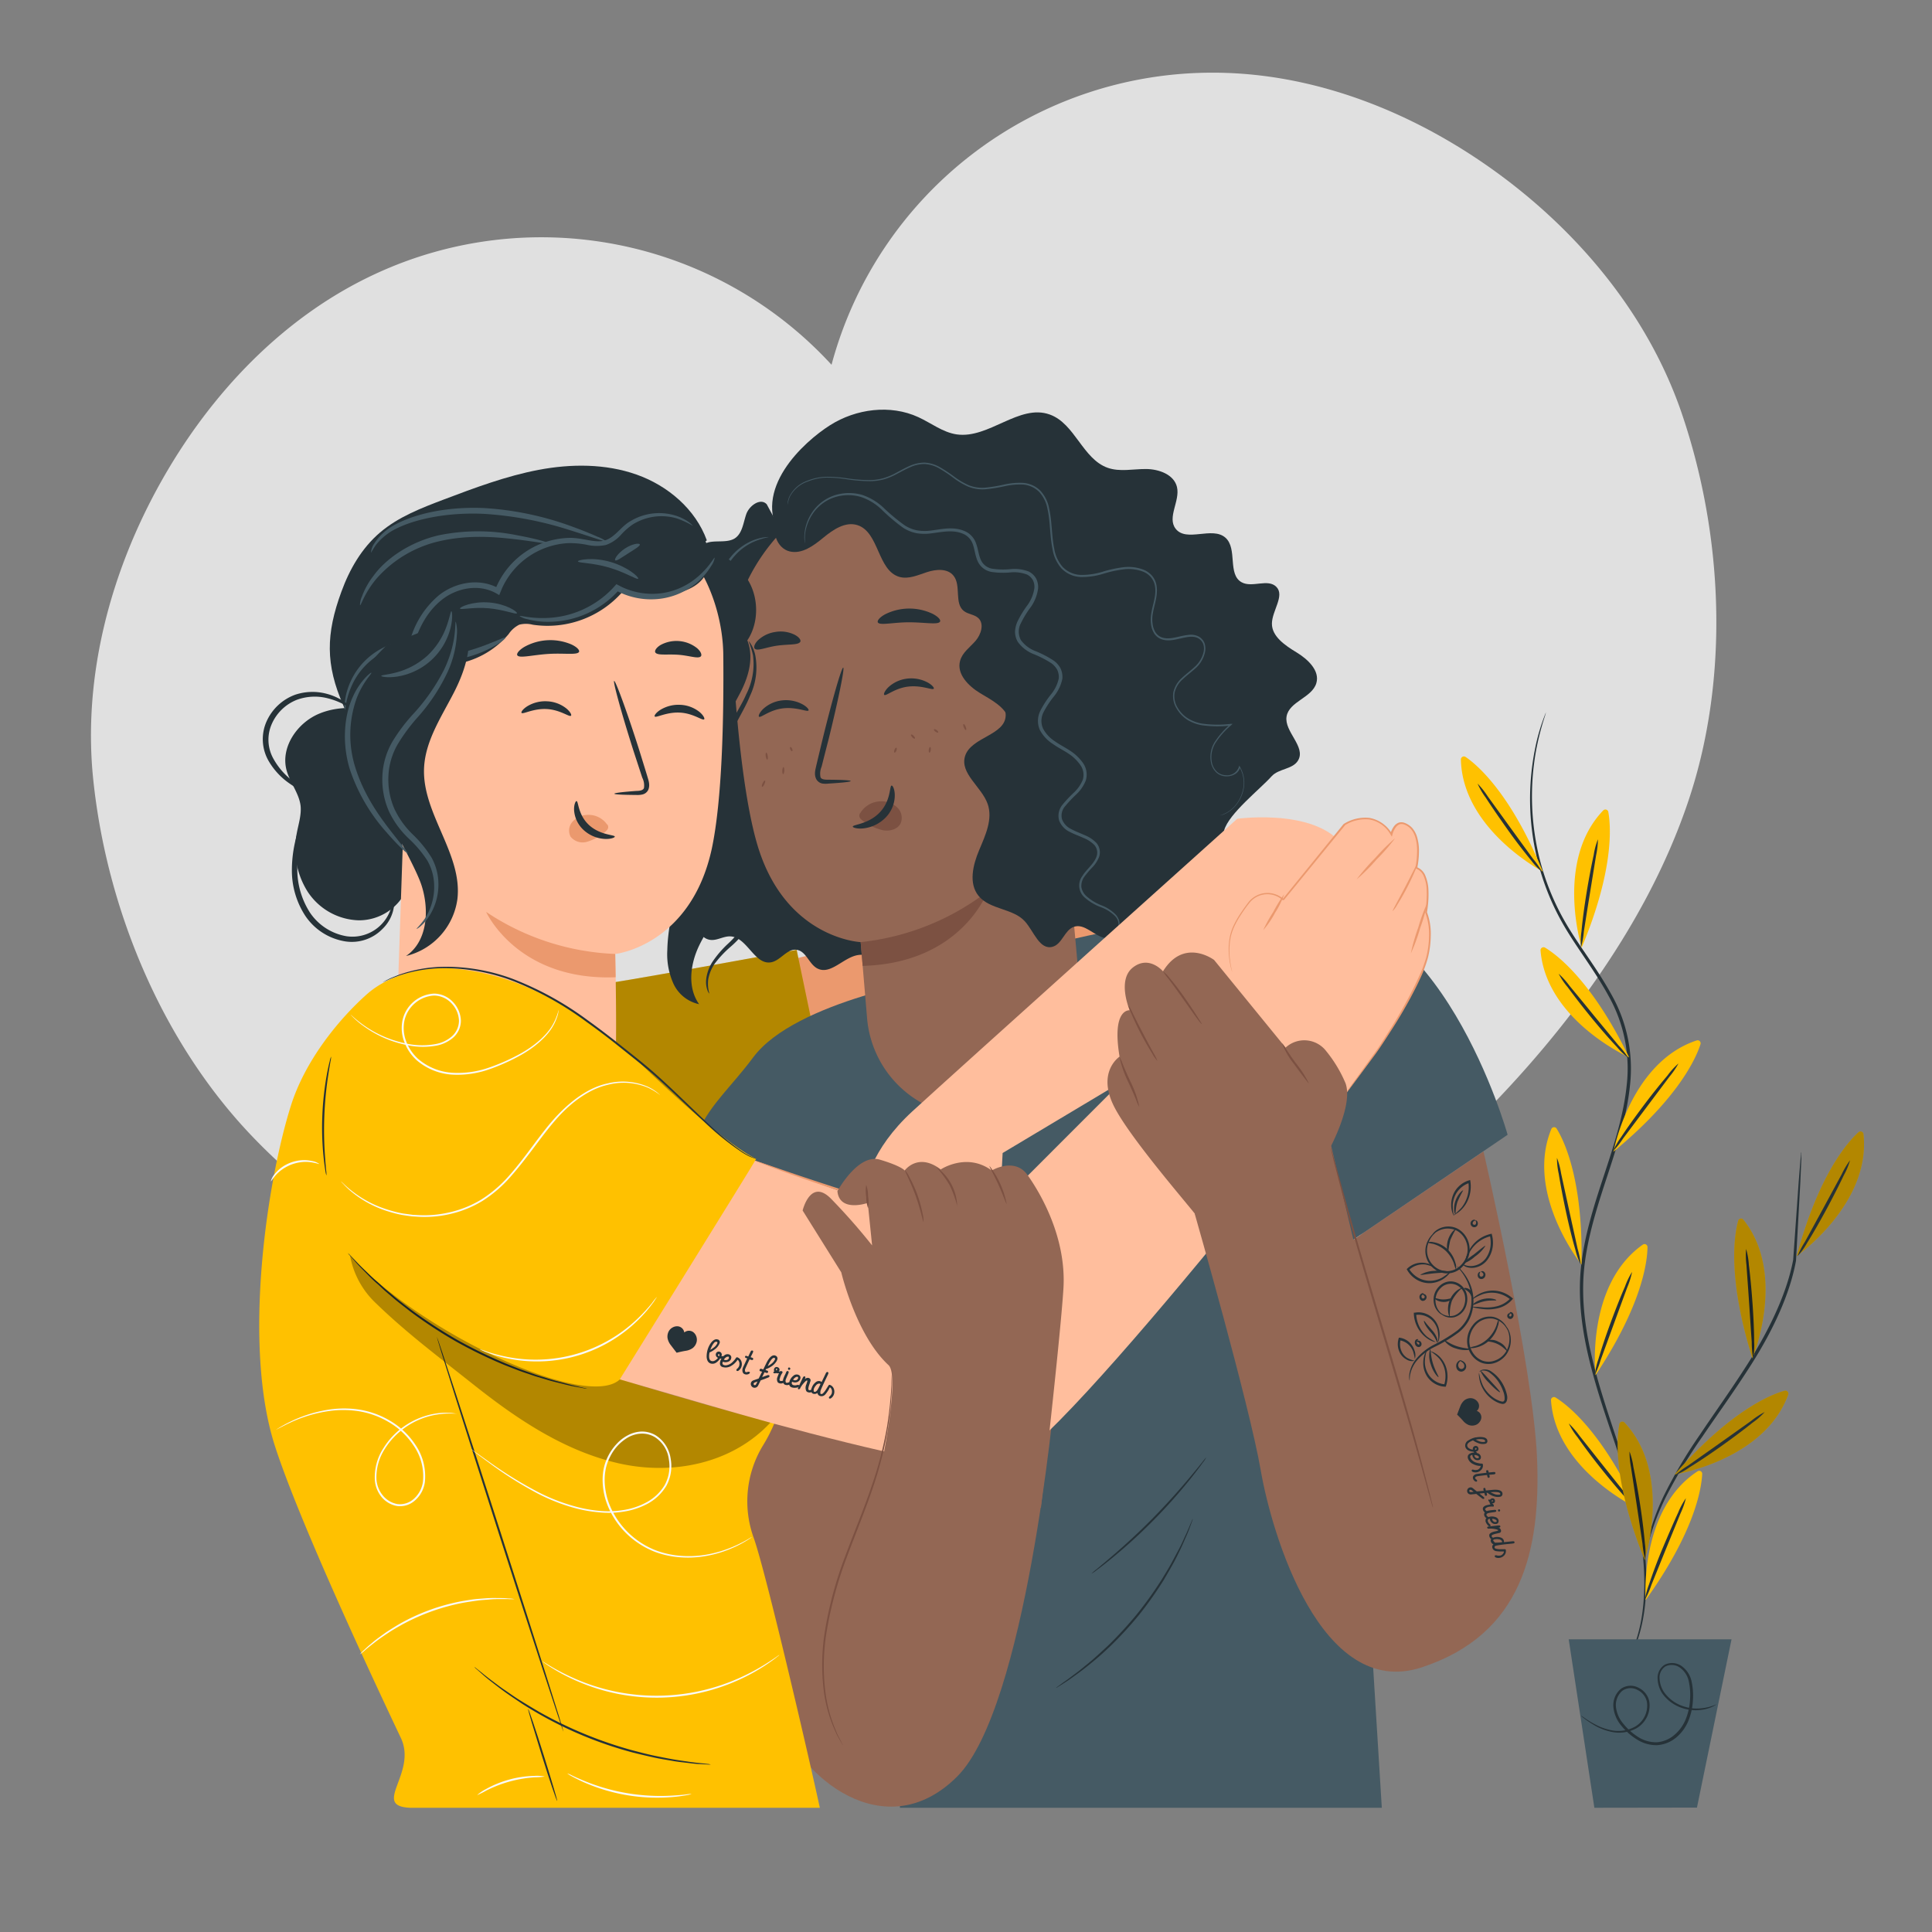 <svg xmlns="http://www.w3.org/2000/svg" viewBox="0 0 500 500"><rect x="0" y="0" width="500" height="500" fill="#808080" stroke="none"/><g id="freepik--background-simple--inject-64"><path d="M435.11,106.61c-8.74-25.31-26.72-46.84-48.45-62.47-21.3-15.31-46.91-25.43-73.14-25.33A102,102,0,0,0,215.2,94.4a102,102,0,0,0-118-23.54c-23.81,11-42.74,31-55.56,53.88-13.09,23.35-20.29,50.46-17.5,77.09,3.49,33.35,17.67,67.56,40.77,91.88,24.38,25.68,58.47,43.22,92,54.5,56.45,19,130.34,42,130.34,42s46.23-53.73,89.37-94.77c25.66-24.41,49.14-54.72,60.38-88.3C447.65,175.31,446,138.31,435.11,106.61Z" style="fill:#e0e0e0"></path></g><g id="freepik--Characters--inject-64"><path d="M202.54,248.89l-6.55-.16q2.56,17.79,5.12,35.57c49.55,1,98.87-24.66,126.4-65.88Z" style="fill:#eb996e"></path><path d="M153.84,254.94c2.74,0,52.33-9.12,52.33-9.12l9.37,44.89-47.46,31.65Z" style="fill:#FFC100"></path><g style="opacity:0.3"><path d="M153.84,254.94c2.74,0,52.33-9.12,52.33-9.12l9.37,44.89-47.46,31.65Z"></path></g><path d="M243.23,253.06s-37.38,5.88-48.3,20.58-21.42,18.06-16.38,53.76c0,0,45.36,15.54,45.36,16.8s9,123.65,9,123.65H357.61l-9-145.91,41.56-28.26s-17.44-62.61-55.31-59.49C279.24,238.78,243.23,253.06,243.23,253.06Z" style="fill:#455a64"></path><path d="M308.69,393.08a2.27,2.27,0,0,1-.16.56l-.57,1.57c-.25.69-.57,1.52-1,2.46s-.85,2-1.43,3.2-1.18,2.45-1.92,3.79-1.56,2.75-2.43,4.23a94,94,0,0,1-6.46,9.12,95,95,0,0,1-7.58,8.22c-1.26,1.17-2.45,2.29-3.63,3.26s-2.27,1.88-3.31,2.67-2,1.47-2.83,2.07-1.58,1.09-2.19,1.47l-1.42.89a2.85,2.85,0,0,1-.51.28s.14-.14.45-.37l1.36-1c.6-.41,1.33-.92,2.15-1.55s1.77-1.29,2.77-2.12,2.11-1.69,3.25-2.71,2.33-2.11,3.58-3.28a100.89,100.89,0,0,0,7.51-8.2,98.75,98.75,0,0,0,6.45-9.05c.88-1.46,1.74-2.84,2.46-4.18s1.39-2.59,2-3.74,1.06-2.23,1.5-3.16.78-1.74,1.06-2.41.48-1.13.66-1.54A1.93,1.93,0,0,1,308.69,393.08Z" style="fill:#263238"></path><path d="M312.19,377.18a9.8,9.8,0,0,1-.93,1.38c-.62.88-1.56,2.12-2.75,3.63a140.05,140.05,0,0,1-21.09,21.35c-1.49,1.21-2.72,2.16-3.59,2.8a10.27,10.27,0,0,1-1.37.94,9.72,9.72,0,0,1,1.25-1.1c.83-.68,2-1.68,3.48-2.92,2.92-2.49,6.87-6,11-10.19s7.6-8.16,10.05-11.11c1.23-1.48,2.21-2.68,2.88-3.52A10,10,0,0,1,312.19,377.18Z" style="fill:#263238"></path><path d="M198.44,130.52c-1.59-1.76-4.53.31-5.31,2.55s-1,5-3,6.28c-2.66,1.63-7.19-.35-8.66,2.41-1.13,2.12,1.11,4.61.79,7-.58,4.25-7.84,4-9.48,7.93-1,2.36.57,4.93,1.76,7.19s1.91,5.47-.12,7-5.38.34-7,2.26c-2.14,2.56,1.84,6.16,1.43,9.48-.3,2.43-2.84,3.87-5.16,4.64s-4.95,1.41-6.34,3.43c-3.06,4.47,2.69,10.29,1.8,15.64-.54,3.23-3.52,6.21-2.43,9.3,1.39,4,8,3.83,9.38,7.79,1.15,3.36-2.37,7.7.08,10.28s6.82-.52,10,.86c3.66,1.6,3.67,8.13,7.63,8.68,1.76.24,3.45-1,5.23-.9,4.31.19,6.21,7.43,10.48,6.71,2.49-.42,4.16-3.61,6.66-3.24s3.18,3.73,5.38,4.84c3.44,1.74,6.74-2.93,10.55-3.49,2.38-.36,4.85,1,7.15.28s3.55-3,3.8-5.28a21.35,21.35,0,0,0-.85-6.8,67.49,67.49,0,0,1,2.5-37.26" style="fill:#263238"></path><path d="M224.4,263.51l-1.66-19.69s-19.82-.88-26.9-25.75c-3.53-12.36-5.42-33.11-6.36-50.14-1-18.79,17.22-40.53,32.57-40.76l46.73,11.47.82,8.2,10.11,111.84A27.76,27.76,0,0,1,254.9,288.8h0A27.76,27.76,0,0,1,224.4,263.51Z" style="fill:#936754"></path><path d="M196.44,185.48c.45.37,2.69-1.75,6.19-2.16s6.28,1,6.61.55c.16-.21-.34-.93-1.56-1.6a9,9,0,0,0-5.35-1,8.6,8.6,0,0,0-4.87,2.25C196.49,184.5,196.22,185.31,196.44,185.48Z" style="fill:#263238"></path><path d="M228.85,179.84c.45.38,2.7-1.74,6.2-2.15s6.27,1,6.6.55c.16-.21-.34-.93-1.56-1.61a9,9,0,0,0-5.34-1,8.63,8.63,0,0,0-4.87,2.25C228.9,178.87,228.63,179.68,228.85,179.84Z" style="fill:#263238"></path><path d="M220.16,202.13c0-.2-2.23-.32-5.81-.34-.9,0-1.77-.06-2-.65a4.55,4.55,0,0,1,.28-2.72c.57-2.27,1.18-4.64,1.82-7.13,2.5-10.12,4.19-18.41,3.78-18.51s-2.76,8-5.26,18.17q-.9,3.74-1.71,7.15c-.21,1.05-.66,2.27,0,3.56a2.28,2.28,0,0,0,1.63,1.13,6.17,6.17,0,0,0,1.54,0C218,202.58,220.17,202.33,220.16,202.13Z" style="fill:#263238"></path><path d="M222.74,243.82a65,65,0,0,0,32.86-13.15s-6.68,18.61-32.34,19.3Z" style="fill:#7c5142"></path><path d="M222.66,210.38a6.34,6.34,0,0,1,5.37-3,5.76,5.76,0,0,1,4.23,1.65,3.67,3.67,0,0,1,.78,4.14c-.78,1.44-2.72,2-4.45,1.71a13.36,13.36,0,0,1-4.79-2.13,4.19,4.19,0,0,1-1.13-.91,1.2,1.2,0,0,1-.15-1.31" style="fill:#7c5142"></path><path d="M230.75,203.31c-.57,0-.12,3.83-3.05,6.92s-7,3.15-7,3.69c0,.24,1,.63,2.7.47a9.55,9.55,0,0,0,5.86-2.87,8.29,8.29,0,0,0,2.31-5.77C231.54,204.14,231,203.25,230.75,203.31Z" style="fill:#263238"></path><path d="M227.17,161.05c.46.91,3.9,0,8.06,0s7.62.72,8.06-.2c.2-.44-.49-1.26-1.94-2a14,14,0,0,0-12.28.13C227.63,159.77,227,160.61,227.17,161.05Z" style="fill:#263238"></path><path d="M195.32,167.87c.71.72,3-.4,5.92-.79s5.41-.11,5.88-1c.2-.43-.28-1.18-1.45-1.8a8.18,8.18,0,0,0-5-.73,8.34,8.34,0,0,0-4.53,2.17C195.24,166.65,195,167.51,195.32,167.87Z" style="fill:#263238"></path><path d="M200,134.31c0,.29.93.44,2,.33s1.92-.44,1.89-.73-.93-.44-2-.33S200,134,200,134.31Z" style="fill:#263238"></path><path d="M202.18,139.05c-7.87-12.34,5.89-24.73,12.63-29s15.61-5.43,22.86-2.09c3.31,1.52,6.31,3.93,9.91,4.46,8.31,1.21,16.2-8,24.1-5.14,6.51,2.33,8.51,11.51,15,13.79,3.15,1.1,6.59.29,9.92.31s7.23,1.42,8,4.66c.85,3.61-2.61,7.86-.35,10.79,2.79,3.61,9.5-.7,12.9,2.33,3.18,2.83.46,9.5,4.2,11.54,2.73,1.5,6.83-1.06,9,1.21s-1.13,6.12-1.18,9.45,3.41,5.68,6.35,7.46,6.12,4.75,5.14,8c-1.14,3.78-7.06,4.72-7.7,8.62s5.05,7.8,3,11.33c-1.35,2.36-5,2.1-6.85,4.11-3,3.35-11.08,9.67-12.3,14-1.67,6,.86,3.54-2.43,8.83-1.83,2.93-1.08,7.4-3.89,9.41s-7-.3-10.46.48c-5.66,1.26-8.29,10.31-14,9.19-2.91-.58-5.35-3.92-8.15-2.92-2.41.87-3,4.5-5.5,5.16-3.35.88-4.81-4-7.13-6.57-3.09-3.43-9.06-3-12-6.61-2.62-3.23-1.46-8,.15-11.83s3.58-8,2.21-11.95c-1.57-4.46-7.25-7.88-5.85-12.4,1.54-4.94,10.42-5.35,10.51-10.53.09-4.88-8.28-6.78-7.85-11.65.29-3.27,4.55-5,5.05-8.23.58-3.77-4.18-6.44-4.51-10.24-.21-2.43,1.44-4.57,2.55-6.74s1.52-5.28-.49-6.66c-3.21-2.2-7.18,2.82-11,2.1-2.67-.51-3.93-3.49-5.11-5.94,0,0-7.92-9.68-20-6.93S202.18,139.05,202.18,139.05Z" style="fill:#263238"></path><path d="M201.52,134.37c-2.19,2.73-.55,7.53,2.85,8.34,3.17.76,6.2-1.49,8.71-3.56s5.67-4.22,8.78-3.26c5.71,1.77,5.18,11.81,10.94,13.42,2.36.65,4.79-.49,7.12-1.25s5.3-1,6.84.92c2.07,2.56.11,7.2,2.73,9.18,1.1.83,2.67.85,3.68,1.78,1.62,1.49.74,4.26-.71,5.93s-3.43,3-4,5.19c-.91,3.39,2.18,6.5,5.19,8.32s6.59,3.6,7.55,7c1.55,5.46-4.79,11.52-1.93,16.42,1.61,2.76,5.63,3.35,8.5,1.93s4.74-4.29,6-7.23c5.13-12.07,1.95-25.88-1.5-38.53-2.26-8.29-4.77-16.85-10.41-23.32-5.86-6.72-14.48-10.42-23.15-12.49-6.63-1.59-13.6-2.33-20.24-.81s-12.93,5.57-16,11.66" style="fill:#263238"></path><path d="M286.31,242.07a1.29,1.29,0,0,0,.47.21,1.76,1.76,0,0,0,1.49-.31,3.52,3.52,0,0,0,1.37-2.07,3.17,3.17,0,0,0,0-1.62,4.22,4.22,0,0,0-.91-1.6,10.56,10.56,0,0,0-3.55-2.34,12.71,12.71,0,0,1-4.14-2.53,4,4,0,0,1-1.18-2.26,4.06,4.06,0,0,1,.73-2.6,24.07,24.07,0,0,1,2-2.37,8.31,8.31,0,0,0,1.87-2.85,3.72,3.72,0,0,0-.69-3.56,8.63,8.63,0,0,0-3.12-2.06c-1.13-.51-2.31-.94-3.39-1.53a4.67,4.67,0,0,1-2.41-2.56,3.7,3.7,0,0,1,.84-3.41,33.92,33.92,0,0,1,2.83-3A10,10,0,0,0,281,202a5.22,5.22,0,0,0-.74-4.56,12,12,0,0,0-3.39-3.2c-1.31-.87-2.68-1.54-3.92-2.43a8.86,8.86,0,0,1-3-3.24,4.9,4.9,0,0,1,.13-4.27,24.79,24.79,0,0,1,2.62-4,10.63,10.63,0,0,0,2.24-4.65,5.27,5.27,0,0,0-.49-2.71,5.91,5.91,0,0,0-1.79-2,26.8,26.8,0,0,0-4.62-2.41,8.4,8.4,0,0,1-3.82-2.85,4.62,4.62,0,0,1,0-4.42,25.69,25.69,0,0,1,2.56-4.17,10.84,10.84,0,0,0,1.87-4.72,4.8,4.8,0,0,0-.48-2.6,4.53,4.53,0,0,0-1.89-1.84,10.17,10.17,0,0,0-4.85-.63,19.8,19.8,0,0,1-4.51-.1,3.93,3.93,0,0,1-3.11-2.38c-.56-1.27-.68-2.77-1.21-4.2a5.33,5.33,0,0,0-3.11-3.24c-2.84-1.15-5.76-.44-8.3-.11a12.61,12.61,0,0,1-3.78,0,9.25,9.25,0,0,1-3.33-1.35,49.52,49.52,0,0,1-5.38-4.48,15,15,0,0,0-5.57-3.36,12.11,12.11,0,0,0-5.8-.24,11.21,11.21,0,0,0-7.44,5.21,11.57,11.57,0,0,0-1.72,5.55,7.55,7.55,0,0,0,.15,2c.05,0-.06-.7,0-2a11.82,11.82,0,0,1,1.84-5.37,10.88,10.88,0,0,1,7.23-4.89,11.53,11.53,0,0,1,5.53.31,14.2,14.2,0,0,1,5.3,3.28,48.73,48.73,0,0,0,5.43,4.6,10,10,0,0,0,3.59,1.47,13.08,13.08,0,0,0,4,0c2.62-.33,5.38-.94,7.89.1a4.5,4.5,0,0,1,2.64,2.77c.47,1.29.58,2.79,1.2,4.26a4.85,4.85,0,0,0,3.73,2.9,20.23,20.23,0,0,0,4.72.12,9.49,9.49,0,0,1,4.41.56,3.59,3.59,0,0,1,1.49,1.45,3.78,3.78,0,0,1,.37,2.09,9.94,9.94,0,0,1-1.73,4.29,26.65,26.65,0,0,0-2.64,4.31,7.1,7.1,0,0,0-.63,2.61,5.18,5.18,0,0,0,.72,2.66,9.25,9.25,0,0,0,4.24,3.22,26.26,26.26,0,0,1,4.45,2.31,5.29,5.29,0,0,1,1.52,1.72,4.43,4.43,0,0,1,.39,2.18,9.7,9.7,0,0,1-2.06,4.21,24.85,24.85,0,0,0-2.71,4.19,5.83,5.83,0,0,0-.11,5,9.69,9.69,0,0,0,3.34,3.58c1.3.93,2.71,1.62,3.94,2.43a11.31,11.31,0,0,1,3.16,3,4.36,4.36,0,0,1,.66,3.82,9.31,9.31,0,0,1-2.31,3.34,32.43,32.43,0,0,0-2.89,3.07,4.53,4.53,0,0,0-.94,4.12,5.42,5.42,0,0,0,2.8,3c1.16.62,2.35,1,3.46,1.53a8,8,0,0,1,2.87,1.85,3,3,0,0,1,.59,2.91c-.69,2-2.6,3.32-3.69,5.1a4.11,4.11,0,0,0,.57,5.55,13.24,13.24,0,0,0,4.34,2.57,10.15,10.15,0,0,1,3.45,2.17,3.08,3.08,0,0,1,.91,2.92,3.44,3.44,0,0,1-1.21,2,1.71,1.71,0,0,1-1.36.37C286.48,242.13,286.32,242.05,286.31,242.07Z" style="fill:#455a64"></path><path d="M177.8,232.08a2.2,2.2,0,0,1-1,.54,3.14,3.14,0,0,1-2.84-1.46c-.89-1.2-.66-3.14-.67-5.31a8.51,8.51,0,0,0-.83-3.46,34,34,0,0,1-1.53-3.52,3.61,3.61,0,0,1,.68-3.67,10.76,10.76,0,0,1,3.83-2.25c1.43-.66,3.17-1.14,4.36-2.72a3.38,3.38,0,0,0,.45-2.82,5.24,5.24,0,0,0-1.63-2.36c-1.35-1.25-3.07-2.18-3.83-3.71S175,198,176.53,197s3.52-1.46,5.37-2.53a5.92,5.92,0,0,0,2.34-2.29,5.59,5.59,0,0,0,.59-3.28,14,14,0,0,0-2.36-5.87,17.72,17.72,0,0,1-2.55-5.21,5.83,5.83,0,0,1,1.22-5.05c1.11-1.44,2.55-2.62,3.76-4a9.36,9.36,0,0,0,2.35-4.9,19,19,0,0,0-.07-5.06c-.39-3.19-.92-6.16-.27-8.76a14,14,0,0,1,3.32-6.3,14.32,14.32,0,0,1,4.33-3.3A18.06,18.06,0,0,1,199,139a6.33,6.33,0,0,0-1.23.06,13.26,13.26,0,0,0-3.4,1,14.82,14.82,0,0,0-8.14,9.78c-.73,2.76-.2,5.85.15,9a18.31,18.31,0,0,1,0,4.85,8.45,8.45,0,0,1-2.18,4.46c-1.15,1.32-2.61,2.49-3.82,4.05A6.71,6.71,0,0,0,179,178c.95,4.09,4.49,6.94,4.88,11a4.79,4.79,0,0,1-.48,2.74,4.93,4.93,0,0,1-2,1.93c-1.65,1-3.71,1.36-5.43,2.58a6.09,6.09,0,0,0-2.08,2.33,3.66,3.66,0,0,0,0,3.15c1,1.91,2.8,2.77,4.06,4a4.56,4.56,0,0,1,1.4,1.95,2.57,2.57,0,0,1-.33,2.13c-.87,1.24-2.54,1.82-4,2.46a11.41,11.41,0,0,0-4.07,2.48,4.33,4.33,0,0,0-1,2.14,5.08,5.08,0,0,0,.23,2.21,31.75,31.75,0,0,0,1.63,3.58,7.84,7.84,0,0,1,.84,3.23c.08,2.09-.15,4.15.9,5.51a3.31,3.31,0,0,0,3.18,1.43A1.35,1.35,0,0,0,177.8,232.08Z" style="fill:#455a64"></path><path d="M315.59,211.06a8.11,8.11,0,0,0,3.53-2,9.39,9.39,0,0,0,2.43-4.2,7.94,7.94,0,0,0-.82-6.36l.25,0a3,3,0,0,1-1.37,1.85,4.19,4.19,0,0,1-2.37.56,3.85,3.85,0,0,1-2.4-.94,4.9,4.9,0,0,1-1.38-2.33,7.34,7.34,0,0,1,.89-5.59,21.19,21.19,0,0,1,4.09-4.63l.15.34a29.25,29.25,0,0,1-7.47-.06,10.67,10.67,0,0,1-3.75-1.36,8.74,8.74,0,0,1-2.88-3,6.18,6.18,0,0,1-.83-4.18,7.08,7.08,0,0,1,2.25-3.75c1.07-1,2.28-1.89,3.35-2.89a7.41,7.41,0,0,0,2.21-3.71,3.85,3.85,0,0,0-.07-2.13,2.85,2.85,0,0,0-1.41-1.55c-1.32-.66-2.95-.23-4.47.1s-3.21.8-4.88.22a3.77,3.77,0,0,1-2-1.62,5.91,5.91,0,0,1-.77-2.44c-.45-3.44,1.68-6.62,1-9.89a4.85,4.85,0,0,0-1.05-2.16,5.15,5.15,0,0,0-2-1.4,10.45,10.45,0,0,0-5-.6,31.54,31.54,0,0,0-5.46,1.2,18.5,18.5,0,0,1-5.58.79,7.31,7.31,0,0,1-5.08-2.23,10,10,0,0,1-2.31-5c-.72-3.55-.56-7.1-1.31-10.42a8.76,8.76,0,0,0-2.16-4.39,6.64,6.64,0,0,0-4.31-1.9,18.63,18.63,0,0,0-4.76.47,39.78,39.78,0,0,1-4.69.75,9.89,9.89,0,0,1-4.61-.68,19.5,19.5,0,0,1-3.86-2.3,35.47,35.47,0,0,0-3.56-2.37,8.54,8.54,0,0,0-3.83-1.17,8.84,8.84,0,0,0-3.77.84c-1.18.51-2.29,1.14-3.39,1.71a16.47,16.47,0,0,1-3.38,1.41,14.34,14.34,0,0,1-3.45.48,41.44,41.44,0,0,1-6.32-.52,31.18,31.18,0,0,0-5.45-.4,13.87,13.87,0,0,0-4.46,1,8.16,8.16,0,0,0-4.69,4,7.58,7.58,0,0,0-.54,2.13s0-.19,0-.56a2.39,2.39,0,0,1,.11-.69,4.73,4.73,0,0,1,.3-.93,8.21,8.21,0,0,1,4.72-4.16,14.1,14.1,0,0,1,4.52-1,32.37,32.37,0,0,1,5.5.36,40.1,40.1,0,0,0,6.27.48,13.51,13.51,0,0,0,3.36-.49,16,16,0,0,0,3.31-1.4c1.09-.57,2.2-1.21,3.4-1.74a9.63,9.63,0,0,1,3.94-.89,9,9,0,0,1,4,1.21,36.35,36.35,0,0,1,3.61,2.39,19.41,19.41,0,0,0,3.78,2.24,9.49,9.49,0,0,0,4.4.64,40.73,40.73,0,0,0,4.64-.76,18.38,18.38,0,0,1,4.89-.48,7,7,0,0,1,4.61,2,9.21,9.21,0,0,1,2.31,4.63c.77,3.4.61,7,1.32,10.43a9.41,9.41,0,0,0,2.19,4.71,6.79,6.79,0,0,0,4.73,2.06,18.45,18.45,0,0,0,5.42-.77,31.28,31.28,0,0,1,5.55-1.22,10.93,10.93,0,0,1,5.22.64,5.75,5.75,0,0,1,2.18,1.54,5.17,5.17,0,0,1,1.15,2.39c.67,3.59-1.48,6.72-1,9.94a5.31,5.31,0,0,0,.7,2.23,3.27,3.27,0,0,0,1.71,1.42c1.45.52,3.07.11,4.6-.24a18.64,18.64,0,0,1,2.37-.42,4.44,4.44,0,0,1,2.43.37,3.31,3.31,0,0,1,1.65,1.82,4.37,4.37,0,0,1,.09,2.4,7.88,7.88,0,0,1-2.36,4c-1.11,1-2.32,1.89-3.35,2.88a6.55,6.55,0,0,0-2.13,3.5,5.67,5.67,0,0,0,.77,3.86,8.14,8.14,0,0,0,2.72,2.81,10.25,10.25,0,0,0,3.59,1.32,28.4,28.4,0,0,0,7.36.08l.57,0-.42.38a20.8,20.8,0,0,0-4,4.53,7,7,0,0,0-.89,5.31,4.5,4.5,0,0,0,1.28,2.18,3.46,3.46,0,0,0,2.19.88,3.2,3.2,0,0,0,3.47-2.17l.07-.32.17.28a8.16,8.16,0,0,1,.79,6.56,9.47,9.47,0,0,1-2.54,4.24,7.81,7.81,0,0,1-2.6,1.63C316,211,315.59,211.06,315.59,211.06Z" style="fill:#455a64"></path><path d="M198.57,196.6c-.14,0-.32-.37-.4-.88s0-.92.12-.95.32.37.4.88S198.71,196.58,198.57,196.6Z" style="fill:#7c5142"></path><path d="M205,194.41c-.13.06-.34-.14-.47-.45s-.12-.59,0-.64.34.14.47.44S205.16,194.36,205,194.41Z" style="fill:#7c5142"></path><path d="M202.68,200.34c-.15,0-.25-.42-.22-.92s.16-.91.3-.9.24.42.22.92S202.82,200.35,202.68,200.34Z" style="fill:#7c5142"></path><path d="M236.78,191.13c-.1.1-.41,0-.69-.32s-.42-.59-.32-.69.41,0,.69.32S236.88,191,236.78,191.13Z" style="fill:#7c5142"></path><path d="M242.81,189.57c-.09.11-.4,0-.71-.21s-.47-.5-.39-.62.41,0,.71.21S242.89,189.45,242.81,189.57Z" style="fill:#7c5142"></path><path d="M240.54,194.78c-.15,0-.22-.36-.17-.76s.21-.72.35-.7.22.36.17.76S240.68,194.8,240.54,194.78Z" style="fill:#7c5142"></path><path d="M231.49,194.78c-.14-.06-.12-.39,0-.75s.38-.59.51-.53.12.39,0,.74S231.62,194.83,231.49,194.78Z" style="fill:#7c5142"></path><path d="M250,188.94c-.13.05-.38-.25-.56-.68s-.21-.82-.08-.87.39.25.56.67S250.14,188.88,250,188.94Z" style="fill:#7c5142"></path><path d="M197.23,203.63c-.14-.06-.07-.48.13-.93s.49-.76.62-.7.06.47-.14.92S197.36,203.69,197.23,203.63Z" style="fill:#7c5142"></path><path d="M177.42,316.66c.15,2,18.68,109.17,24.31,127.38,4.86,15.7,27.35,34.38,46,15.71,17.82-17.81,25.16-97.82,25.16-97.82L231,363.88l-.58-47.22s-31-11.15-55.39,0" style="fill:#936754"></path><path d="M349.09,221.49c-5.28-12.89-28.9-9.59-28.9-9.59s-73.42,65.92-84.11,75.75S223.41,307,223.69,309.78c0,0-2.53,26.18-.83,35.94s10.45,25.83,17.78,24c0,0,5.9-3.17,2.86-7.19,0,0,6.15,4,8.44-.45s-3.72-10-3.72-10,7.51,5.68,9.4-.67-5.8-10.22-5.8-10.22-5.31-10.43-3.53-16.18,9.93-6.8,10.61-16.73c.3-4.32.47-7.57.58-9.88l87.26-52.17S354.37,234.37,349.09,221.49Z" style="fill:#ffbe9d"></path><path d="M183.6,257.16a8.83,8.83,0,0,1-.3-3.78,10.5,10.5,0,0,1,1.72-4.06A28.19,28.19,0,0,1,189.1,245a24.91,24.91,0,0,0,4.89-5.7,21.48,21.48,0,0,0,2.84-8.19,21.12,21.12,0,0,0-.93-9.55,58.4,58.4,0,0,0-4.27-9.21,45.8,45.8,0,0,1-3.93-9.05,16.58,16.58,0,0,1-.18-8.88c1.52-5.59,4.86-10,6.55-14.27a17.08,17.08,0,0,0,1.38-10.66,9.35,9.35,0,0,0-1.09-2.75c-.35-.58-.6-.84-.63-.81a22,22,0,0,1,1.15,3.67,17.33,17.33,0,0,1-1.78,10.13c-1.74,4.08-5.19,8.38-6.92,14.34a17.94,17.94,0,0,0,.1,9.61,45.3,45.3,0,0,0,4,9.37,59.06,59.06,0,0,1,4.19,9,20,20,0,0,1,1,8.91,20.61,20.61,0,0,1-2.54,7.74,25,25,0,0,1-4.56,5.57,26.76,26.76,0,0,0-4,4.67,10.64,10.64,0,0,0-1.6,4.43,6.4,6.4,0,0,0,.35,3A2,2,0,0,0,183.6,257.16Z" style="fill:#263238"></path><path d="M105.34,230a13.58,13.58,0,0,1-12.42,8.18,16.37,16.37,0,0,1-13.27-7.37,20.72,20.72,0,0,1-2.85-15.14c.43-2.35,1.22-4.69,1-7.06-.38-3.35-2.83-6.13-3.67-9.4-1.5-5.9,2.81-12.13,8.42-14.49s12-1.63,17.91,0" style="fill:#263238"></path><path d="M190.8,161.8c5.4,5.43,3.34,12.57.82,17.4s-5.55,9.73-5.61,15.18,3,10.64,4.53,16A29.86,29.86,0,0,1,188.93,231c-2.22,4.8-5.7,8.94-8,13.73s-3.08,10.83,0,15.15a9.48,9.48,0,0,1-6.66-5.34,18.6,18.6,0,0,1-1.57-8.64c.24-11.22,5.61-22.13,4.27-33.27-.78-6.48-3.82-12.7-3.4-19.21s4.27-12.26,7-18.19,4.41-13.33.72-18.74" style="fill:#263238"></path><path d="M177.51,140.51c6.62.86,13.19,4.32,16.39,10.18s2.1,14.16-3.37,18c-5.16,3.61-12.47,2.42-17.77-1a20.4,20.4,0,0,1-8.59-10.63,14.5,14.5,0,0,1,2.06-13.23c2.87-3.65,8.11-5.44,12.46-3.8" style="fill:#263238"></path><path d="M182.92,139.83c-2.92-8.05-10.08-14.14-18.15-17s-17-2.82-25.38-1.23-16.49,4.63-24.5,7.66c-5.83,2.21-11.79,4.5-16.54,8.55s-7.89,9.53-10,15.33c-4,10.88-4.17,18.85.52,29.46,2,4.62.38,9.79,2.21,14.49s10.32,10.31,7.68,14.61" style="fill:#263238"></path><path d="M187.19,169.53c-.13-15.24-9.19-34.42-24.4-33.63l-47.9,9.38a8.92,8.92,0,0,0-8.45,8.6l-3.75,110.45,56.53,12.88c.51-8.84,0-30.38,0-30.33s19.57-2.18,25-27.27C186.86,207.13,187.34,186.46,187.19,169.53Z" style="fill:#ffbe9d"></path><path d="M182.23,186.16c-.43.4-2.79-1.56-6.28-1.74s-6.15,1.43-6.51,1c-.17-.2.28-.95,1.44-1.7a9,9,0,0,1,5.23-1.31,8.51,8.51,0,0,1,5,1.91C182.11,185.19,182.44,186,182.23,186.16Z" style="fill:#263238"></path><path d="M147.76,185.23c-.42.4-2.79-1.55-6.28-1.73s-6.15,1.43-6.5,1c-.18-.2.27-.94,1.43-1.69a8.92,8.92,0,0,1,5.24-1.31,8.57,8.57,0,0,1,5,1.91C147.64,184.27,148,185.05,147.76,185.23Z" style="fill:#263238"></path><path d="M159,205.41c0-.2,2.18-.46,5.73-.72.89,0,1.75-.17,1.93-.77a4.48,4.48,0,0,0-.45-2.68q-1.08-3.3-2.27-6.94c-3.14-9.86-5.36-18-5-18.08s3.27,7.77,6.41,17.64c.75,2.43,1.48,4.75,2.16,7,.28,1,.8,2.22.27,3.53a2.21,2.21,0,0,1-1.53,1.22,5.71,5.71,0,0,1-1.53.13C161.24,205.71,159,205.61,159,205.41Z" style="fill:#263238"></path><path d="M159.22,246.88A64.54,64.54,0,0,1,125.81,236s8.06,17.91,33.52,16.91Z" style="fill:#eb996e"></path><path d="M149.87,168.67c-.4.94-3.86.3-8,.57s-7.51,1.21-8,.33c-.22-.42.4-1.28,1.79-2.13a13.86,13.86,0,0,1,12.17-.68C149.32,167.44,150,168.23,149.87,168.67Z" style="fill:#263238"></path><path d="M181.4,169.84c-.66.76-3-.19-5.91-.39s-5.38.25-5.9-.61c-.22-.42.21-1.19,1.32-1.89a8.58,8.58,0,0,1,9.51.81C181.4,168.63,181.69,169.47,181.4,169.84Z" style="fill:#263238"></path><path d="M157.1,213.36a5.87,5.87,0,0,0-5.14-2.47,5.37,5.37,0,0,0-3.81,1.79,3.41,3.41,0,0,0-.47,3.87,4,4,0,0,0,4.22,1.31,12.39,12.39,0,0,0,4.29-2.26,3.6,3.6,0,0,0,1-.91,1.11,1.11,0,0,0,.06-1.22" style="fill:#eb996e"></path><path d="M149.2,207.32c.53,0,.34,3.53,3.24,6.2s6.67,2.49,6.67,3c0,.22-.87.64-2.47.6a8.84,8.84,0,0,1-5.58-2.29,7.7,7.7,0,0,1-2.49-5.2C148.52,208.14,149,207.28,149.2,207.32Z" style="fill:#263238"></path><path d="M183.35,146.63c-1.66,7.94-14.39,8.53-22.26,6.55a25.78,25.78,0,0,1-23.24,8.49,7,7,0,0,0-3.47,0,7.14,7.14,0,0,0-2.75,2.44,22.7,22.7,0,0,1-14.26,7.83A20.33,20.33,0,0,1,101,187.73s-2.53-1.43-1-11.61,1.57-31.52,1.57-31.52l28.42-11,33.48-4.31S186.15,133.19,183.35,146.63Z" style="fill:#263238"></path><path d="M89.25,183.75c.22.05.06-2.8,2.12-7a18,18,0,0,1,5.31-6.36,18.27,18.27,0,0,1,10-3.58l.44,0,.13-.43c1.24-4,3.4-8.27,7.21-11.24s9.48-4.14,14-1.56l.74.43.34-.82c.12-.29.25-.6.37-.91a20,20,0,0,1,17-11.71,22.81,22.81,0,0,1,4.89.41,11.44,11.44,0,0,0,5,.06,9.28,9.28,0,0,0,3.91-2.64,17.58,17.58,0,0,1,3-2.64,14,14,0,0,1,11.56-1.56,23.89,23.89,0,0,1,4.07,1.9s-.26-.33-.87-.83a12.15,12.15,0,0,0-3-1.62,14.32,14.32,0,0,0-12.31,1.22c-2.43,1.35-4,4.22-6.67,5s-6-.87-9.63-.65a21.19,21.19,0,0,0-18.34,12.51c-.13.34-.27.67-.4,1l1.08-.39c-5.25-3-11.6-1.49-15.62,1.72a23.41,23.41,0,0,0-7.54,12l.58-.45a19,19,0,0,0-10.59,4,18.07,18.07,0,0,0-5.34,6.86,17.19,17.19,0,0,0-1.47,5.37A5.57,5.57,0,0,0,89.25,183.75Z" style="fill:#455a64"></path><path d="M134.49,159.45a5.47,5.47,0,0,0,2,.8,20.75,20.75,0,0,0,6,.67,24.52,24.52,0,0,0,17.78-8.32l-.93.17.81.42a19.08,19.08,0,0,0,11.28,1.69,18.28,18.28,0,0,0,8.51-3.75,17.5,17.5,0,0,0,4.13-4.69,5.13,5.13,0,0,0,.9-2.1c-.24-.17-1.56,2.94-5.67,5.94a18.13,18.13,0,0,1-8.07,3.24,18.39,18.39,0,0,1-10.42-1.67l-.75-.39-.54-.28-.39.45a24.7,24.7,0,0,1-16.69,8.25C137.54,160.24,134.55,159.17,134.49,159.45Z" style="fill:#455a64"></path><path d="M149.58,145.28c0,.45,3.72.33,8,1.59s7.32,3.26,7.58,2.9-2.57-3-7.16-4.34S149.5,144.91,149.58,145.28Z" style="fill:#455a64"></path><path d="M159.22,145c.31.29,1.66-.71,3.36-1.79s3.16-1.92,3-2.32-2-.16-3.84,1.06S158.91,144.73,159.22,145Z" style="fill:#455a64"></path><path d="M119.05,157.49c.14.42,3.4-.44,7.42-.07s7.11,1.69,7.31,1.3-2.78-2.45-7.18-2.8S118.88,157.14,119.05,157.49Z" style="fill:#455a64"></path><path d="M111.28,170.65c0,.38,4.75.85,10.35-.79s9.41-4.55,9.18-4.85-4.23,1.89-9.6,3.41S111.27,170.21,111.28,170.65Z" style="fill:#455a64"></path><path d="M93.45,179.36c.32.31,2.8-2.18,6.8-3.31s7.42-.46,7.52-.89-3.47-1.89-7.94-.55S93.1,179.18,93.45,179.36Z" style="fill:#455a64"></path><path d="M96,143c.12,0,.45-.83,1.42-2.13a15.15,15.15,0,0,1,5.36-4.17c5.21-2.54,13.43-4.12,22.37-3.72a91,91,0,0,1,22.57,4.3c5.66,1.76,9.11,3.05,9.2,2.84a8.6,8.6,0,0,0-2.3-1.22c-1.52-.69-3.75-1.61-6.56-2.63a79.52,79.52,0,0,0-22.85-4.79c-9.18-.4-17.56,1.37-22.93,4.28a14.21,14.21,0,0,0-5.34,4.78A5.07,5.07,0,0,0,96,143Z" style="fill:#455a64"></path><path d="M93.17,156.64c.28.11,1.06-3.07,4.3-6.92A30.73,30.73,0,0,1,114,140c7.49-1.68,14.59-1,19.6-.41s8.16,1.26,8.21,1-3-1.15-8.05-2.08a50.75,50.75,0,0,0-20.1,0c-7.82,1.77-14,6.31-17,10.51a19.89,19.89,0,0,0-3,5.38A5.37,5.37,0,0,0,93.17,156.64Z" style="fill:#455a64"></path><path d="M81.85,206.48c.14-.23-2.42-1.59-6-4.3a18.37,18.37,0,0,1-5.1-5.84,10.07,10.07,0,0,1-.44-8.92,11.83,11.83,0,0,1,6.51-6.31,13.54,13.54,0,0,1,7.6-.49c4.39,1,6.54,3.1,6.7,2.86,0-.07-.4-.64-1.44-1.45a14.62,14.62,0,0,0-5-2.44,14.11,14.11,0,0,0-8.33.22,13,13,0,0,0-7.41,7,11.29,11.29,0,0,0,.6,10.16,18.22,18.22,0,0,0,5.69,6A35.15,35.15,0,0,0,80,205.76C81.13,206.32,81.8,206.57,81.85,206.48Z" style="fill:#263238"></path><path d="M80.67,206.62a8.07,8.07,0,0,0-1.16,2.19,53.59,53.59,0,0,0-2.38,6.31,33.08,33.08,0,0,0-1.59,10A21.43,21.43,0,0,0,79,237a15.39,15.39,0,0,0,10.48,6.65A11.08,11.08,0,0,0,99,240.39a10,10,0,0,0,3-6.16,4.42,4.42,0,0,0-.32-2.49c-.14,0,0,.9-.26,2.41a10.44,10.44,0,0,1-11.78,8.14,14.29,14.29,0,0,1-9.43-6.12,20.73,20.73,0,0,1-3.27-11.12,35.36,35.36,0,0,1,1.23-9.65C79.59,210,80.92,206.71,80.67,206.62Z" style="fill:#263238"></path><path d="M119.87,159.25c3.16,6.29.74,13.91-2.49,20.16s-7.37,12.45-7.64,19.48c-.45,11.78,10.07,22.2,8.62,33.9a17.61,17.61,0,0,1-13.28,14.62c5.58-3.75,6.08-11.95,4-18.32s-12.44-23.15-13.93-29.7c-5-22-2.88-24.56,4.81-32.29" style="fill:#263238"></path><path d="M98.67,174.93c0,.18,1.54.54,4.08.17a16.95,16.95,0,0,0,13.91-12.83c.57-2.5.33-4.09.15-4.09s-.4,1.52-1.2,3.78a19.15,19.15,0,0,1-5,7.72,19.35,19.35,0,0,1-8.09,4.36C100.21,174.65,98.67,174.69,98.67,174.93Z" style="fill:#455a64"></path><path d="M107.83,240.41s.3-.13.78-.5a11.49,11.49,0,0,0,1.85-1.92,15.07,15.07,0,0,0,3-9.29,14.24,14.24,0,0,0-1.72-6.66,30.39,30.39,0,0,0-4.89-6.06,22.48,22.48,0,0,1-4.76-6.61,19,19,0,0,1-1.57-8.49,18,18,0,0,1,2.41-8.28,47.26,47.26,0,0,1,4.91-6.69,48.46,48.46,0,0,0,8-12,26.52,26.52,0,0,0,2.38-9.44,9.71,9.71,0,0,0-.26-3.56c-.32-.06.44,5.24-3.11,12.55A50.92,50.92,0,0,1,106.74,185a45.44,45.44,0,0,0-5.14,6.86,19.24,19.24,0,0,0-2.64,9,20.34,20.34,0,0,0,1.73,9.18,23.34,23.34,0,0,0,5.12,7,30.35,30.35,0,0,1,4.8,5.7,13.41,13.41,0,0,1,1.74,6.07,15.12,15.12,0,0,1-2.38,8.9C108.73,239.5,107.73,240.3,107.83,240.41Z" style="fill:#455a64"></path><path d="M96.1,174.1c-.07-.06-.68.37-1.62,1.37a17.91,17.91,0,0,0-3.15,4.84c-2.09,4.42-3,11.56-.8,18.77A46.65,46.65,0,0,0,100,215.37c3.16,3.64,5.39,5.61,5.53,5.48s-1.78-2.4-4.69-6.17-6.74-9.19-8.88-16.05a28,28,0,0,1,.34-17.9C94,176.34,96.33,174.3,96.1,174.1Z" style="fill:#455a64"></path><path d="M195.1,398.11a27.82,27.82,0,0,1,2.3-23.93c10.7-17.29,8.67-41.79-13-73.58-.28-.41-.55-.83-.8-1.25-3.13-5.17-27.13-44.74-65.64-48.63-7.9-.79-17.15,1.35-23.07,6.64-7.42,6.63-16,17.25-19.64,28.9-6.16,19.58-12.52,61.79-4.12,87.9,5.85,18.19,22.84,55,32.61,75.61,4.33,9.16-7.74,17.64,2.38,18.08H212.17C208.87,452.64,198.2,406.89,195.1,398.11Z" style="fill:#FFC100"></path><path d="M152.33,354.51s92.36,28.82,107.09,25.14S359.54,265,359.54,265l-31.23-23.12L250.26,320,175.63,293.3Z" style="fill:#ffbe9d"></path><path d="M258.13,320.72a4.9,4.9,0,0,1-.66-.15l-1.84-.53-6.77-2c-5.71-1.73-13.6-4.11-22.28-6.84s-16.5-5.36-22.12-7.37c-2.81-1-5.08-1.84-6.63-2.45l-1.79-.7a2.92,2.92,0,0,1-.61-.28,4.58,4.58,0,0,1,.65.18l1.82.61,6.68,2.29c5.64,1.92,13.47,4.48,22.16,7.22l22.23,7,6.72,2.18,1.81.63A2.73,2.73,0,0,1,258.13,320.72Z" style="fill:#eb996e"></path><path d="M318.81,251.38s-1.81-5.64,0-10.66a29.56,29.56,0,0,1,4.35-7.18,6.07,6.07,0,0,1,8.93-.72h0l15.81-19.4s7.54-5,12.21,2.52c0,0,1.07-4.88,4.66-2.08s1.8,10.7,1.8,10.7,4.31.71,2.51,11.49c0,0,2,3.95.44,11.13s-11.57,23-14.44,26.57l-9.35,12.75" style="fill:#ffbe9d"></path><path d="M345.72,286.5a2,2,0,0,1,.15-.24l.47-.68c.44-.62,1.07-1.49,1.86-2.61l7-9.7c1.52-2,3-4.41,4.65-7s3.26-5.41,4.89-8.46c.8-1.54,1.62-3.13,2.36-4.79a32.37,32.37,0,0,0,2-5.23,24.3,24.3,0,0,0,.74-5.76,15.55,15.55,0,0,0-1-5.88l0-.08,0-.07a27,27,0,0,0,.36-6.11,10,10,0,0,0-.68-3,3.53,3.53,0,0,0-2-2.08l-.26-.07.05-.24a22.16,22.16,0,0,0,.43-3.88,12.46,12.46,0,0,0-.48-4,6,6,0,0,0-1.11-2.06,4.58,4.58,0,0,0-1.91-1.24,1.84,1.84,0,0,0-1,0,2.32,2.32,0,0,0-.87.62,5.25,5.25,0,0,0-1,2l-.16.59-.31-.51a7.94,7.94,0,0,0-5.46-3.94,10,10,0,0,0-6.4,1.5l.06,0-13.81,16.89-1.54,1.88-.38.46-.09.12h0c-.59.05-.17,0-.3,0l0,0-.06,0-.22-.19a5.46,5.46,0,0,0-.94-.62,5.85,5.85,0,0,0-4.2-.52,5.91,5.91,0,0,0-3.29,2.18c-.81,1-1.54,2.07-2.2,3.08a24.16,24.16,0,0,0-1.67,3,13.51,13.51,0,0,0-.93,2.85,18.3,18.3,0,0,0-.24,4.76,24.14,24.14,0,0,0,.43,3c.07.32.12.56.17.76a1,1,0,0,1,.05.26,1.46,1.46,0,0,1-.1-.25l-.21-.75a21.47,21.47,0,0,1-.5-3,17.65,17.65,0,0,1,.17-4.83,13.74,13.74,0,0,1,.91-2.92,24.53,24.53,0,0,1,1.66-3q1-1.53,2.19-3.12a6.31,6.31,0,0,1,3.47-2.33,6.24,6.24,0,0,1,4.48.53,6,6,0,0,1,1,.66l.23.19.06,0,0,0c-.13,0,.3,0-.28,0v0l.09-.11.38-.47,1.53-1.88,13.75-16.94,0,0h0a10.37,10.37,0,0,1,6.74-1.59,8.44,8.44,0,0,1,5.83,4.17l-.48.08a5.81,5.81,0,0,1,1.1-2.26,2.77,2.77,0,0,1,1.09-.77,2.3,2.3,0,0,1,1.35,0,5,5,0,0,1,2.15,1.39,6.48,6.48,0,0,1,1.23,2.26,12.74,12.74,0,0,1,.5,4.14,21.56,21.56,0,0,1-.45,4l-.21-.31a3.91,3.91,0,0,1,2.38,2.39,10.41,10.41,0,0,1,.72,3.17,26.75,26.75,0,0,1-.38,6.23l0-.15a15.86,15.86,0,0,1,1,6.1,24.73,24.73,0,0,1-.77,5.88,33.75,33.75,0,0,1-2,5.3c-.76,1.67-1.59,3.26-2.4,4.8-1.65,3.06-3.33,5.88-5,8.46s-3.16,4.94-4.72,7c-3,4.08-5.46,7.35-7.15,9.61-.83,1.1-1.47,2-1.93,2.56l-.5.66A1.69,1.69,0,0,1,345.72,286.5Z" style="fill:#eb996e"></path><path d="M351.1,227.58a52.42,52.42,0,0,1,4.78-5.5,53.09,53.09,0,0,1,5.16-5.14,49.69,49.69,0,0,1-4.78,5.5A49.35,49.35,0,0,1,351.1,227.58Z" style="fill:#eb996e"></path><path d="M326.92,240.71a37.9,37.9,0,0,1,2.61-4.72,36.32,36.32,0,0,1,2.82-4.58,22.38,22.38,0,0,1-2.37,4.84A23,23,0,0,1,326.92,240.71Z" style="fill:#eb996e"></path><path d="M360.42,235.79c-.12-.08,1.43-2.79,3.21-6.2s3.12-6.24,3.26-6.18a8,8,0,0,1-.68,1.94c-.49,1.17-1.22,2.76-2.12,4.48s-1.78,3.23-2.46,4.29A7.23,7.23,0,0,1,360.42,235.79Z" style="fill:#eb996e"></path><path d="M365.13,246.74a48.16,48.16,0,0,1,1.91-6.69,46.07,46.07,0,0,1,2.4-6.53,48.16,48.16,0,0,1-1.91,6.69A46.07,46.07,0,0,1,365.13,246.74Z" style="fill:#eb996e"></path><path d="M121.35,253.77s25.58,3.26,42.77,19.92c25.31,24.54,31.56,26,31.57,26.24s-39.24,63.41-39.24,63.41l-35.1-17.07L100.6,284.61Z" style="fill:#FFC100"></path><path d="M185.7,346.65l.08,0a.73.73,0,0,1,.44,1,3.49,3.49,0,0,1-1.29,1.6,5.7,5.7,0,0,1-1.32.77c0,.18-.06.35-.07.5-.1,1,.09,1.55.59,1.71a1.11,1.11,0,0,0,.6,0,2.21,2.21,0,0,0,1.08-.82,1.24,1.24,0,0,1-.32-.23.84.84,0,0,1-.19-.9.66.66,0,0,1,.35-.4.74.74,0,0,1,.58-.06.8.8,0,0,1,.53,1l-.06.16.2,0a.58.58,0,0,1,.29,0,.19.19,0,0,1,.11.07.24.24,0,0,1,0,.27.25.25,0,0,1-.12.15,1.31,1.31,0,0,1-.83.12,3.44,3.44,0,0,1-.94,1,1.66,1.66,0,0,1-1.47.29c-.66-.21-1-.78-1.06-1.71a6.26,6.26,0,0,1,.34-2.15,1.2,1.2,0,0,1,.06-.17,5.82,5.82,0,0,1,.82-1.45C184.67,346.74,185.19,346.49,185.7,346.65Zm-1.62,2.07a6.19,6.19,0,0,0-.26.61,4.57,4.57,0,0,0,.71-.45,2.89,2.89,0,0,0,1.13-1.3.21.21,0,0,0,0-.08.22.22,0,0,0-.15-.24.7.7,0,0,0-.69.25A4.68,4.68,0,0,0,184.08,348.72Zm2,1.75H186a.18.18,0,0,0-.18.14q-.08.22.3.39a.23.23,0,0,1,0-.09l.05-.11a.09.09,0,0,1,0-.05Q186.27,350.53,186.1,350.47Z" style="fill:#263238"></path><path d="M190.49,351.4a.33.33,0,0,1,.37-.12l.15.07a1.74,1.74,0,0,1,.87,1,2.18,2.18,0,0,1,0,1.36,2,2,0,0,1-.73,1,.48.48,0,0,1-.41.1.22.22,0,0,1-.13-.12.28.28,0,0,1,0-.25.27.27,0,0,1,.05-.11l.08-.07a1.86,1.86,0,0,0,.59-.85l0-.11a1.36,1.36,0,0,0-.12-1,.66.66,0,0,0-.35-.38,2,2,0,0,1-.26.39,4.85,4.85,0,0,1-1.27,1.12,2.75,2.75,0,0,1-2.3.37,1,1,0,0,1-.28-.12c-.43-.28-.54-.77-.31-1.48,0-.09.07-.19.11-.29a2.9,2.9,0,0,1,.83-1.08,1.3,1.3,0,0,1,1.24-.32.84.84,0,0,1,.43.27.73.73,0,0,1,.16.79,1,1,0,0,0,0,.1,1.3,1.3,0,0,1-1,.81,1.68,1.68,0,0,1-.92,0,1,1,0,0,1-.21-.08.91.91,0,0,0-.06.16.85.85,0,0,0-.05.25c0,.23.13.38.4.47a1.51,1.51,0,0,0,.48.07,2.85,2.85,0,0,0,1.78-.91A5.32,5.32,0,0,0,190.49,351.4Zm-2.22-.27a.27.27,0,0,0-.12,0,1.84,1.84,0,0,0-.81.74.75.75,0,0,0,.18.07.94.94,0,0,0,.66,0,.67.67,0,0,0,.45-.45.14.14,0,0,0,0-.06c0-.18,0-.29-.11-.33A.5.5,0,0,0,188.27,351.13Z" style="fill:#263238"></path><path d="M193.23,350.93h0l.41.14.57-1.18.11-.2a.32.32,0,0,1,.39-.16l.09,0c.12.07.15.21.08.42,0,.06-.23.49-.62,1.29l.42.14a.4.4,0,0,1,.18.1.33.33,0,0,1,.06.3.25.25,0,0,1-.08.12.32.32,0,0,1-.35.06l-.5-.16c-.73,1.54-1.12,2.41-1.18,2.61a.94.94,0,0,0,0,.37c0,.18.1.3.23.34h.09a.94.94,0,0,0,.37-.08.55.55,0,0,1,.38,0l.1,0a.24.24,0,0,1,.07.27.68.68,0,0,1-.44.34,1.3,1.3,0,0,1-.85,0,.81.81,0,0,1-.55-.54,1.51,1.51,0,0,1,0-1c0-.08.42-.94,1.17-2.57l-.36-.11,0,0a.27.27,0,0,1-.18-.38.35.35,0,0,1,.07-.12A.29.29,0,0,1,193.23,350.93Z" style="fill:#263238"></path><path d="M197.09,354.27l0,0,.44.14.79-1.61c.77-1.55,1.52-2.21,2.27-2a1.11,1.11,0,0,1,.36.19.77.77,0,0,1,.2.89,2.39,2.39,0,0,1-.2.43,4.35,4.35,0,0,1-1.52,1.45,4.47,4.47,0,0,1-1.18.55l-.13.27.42.13a.48.48,0,0,1,.17.1.28.28,0,0,1,.06.3.22.22,0,0,1-.08.13.32.32,0,0,1-.34.06l-.5-.16-.61,1.26,1.4-.5a.55.55,0,0,1,.35,0,.25.25,0,0,1,.1.08.23.23,0,0,1,.05.24.56.56,0,0,1-.34.29c-.36.15-1,.39-1.94.73l-.63,1.28a1.08,1.08,0,0,1-.5.53,1,1,0,0,1-.75.05,1,1,0,0,1-.56-.49.94.94,0,0,1-.08-.71.92.92,0,0,1,.34-.5,1.63,1.63,0,0,1,.46-.22l0,0,1.21-.43.87-1.75-.4-.12-.06,0a.27.27,0,0,1-.17-.37.37.37,0,0,1,.05-.11A.31.31,0,0,1,197.09,354.27ZM195.8,358l.23-.47-.56.2q-.36.12-.42.33a.23.23,0,0,0,0,.14.26.26,0,0,0,.19.26.39.39,0,0,0,.15,0C195.52,358.49,195.66,358.33,195.8,358Zm4.64-6.57c-.23-.07-.48.06-.76.38a6.75,6.75,0,0,0-.88,1.5,2,2,0,0,1-.13.24,4.35,4.35,0,0,0,.78-.48,3,3,0,0,0,1.14-1.32.21.21,0,0,0,0-.08A.22.22,0,0,0,200.44,351.45Z" style="fill:#263238"></path><path d="M201.73,356.9h0c0,.28.08.44.22.48a1.17,1.17,0,0,0,.46,0,.91.91,0,0,1,.43-.05.25.25,0,0,1,.1.08.24.24,0,0,1,.05.22.73.73,0,0,1-.46.35,1.31,1.31,0,0,1-.85,0,.85.85,0,0,1-.42-.28,1.57,1.57,0,0,1,0-1.45,3.71,3.71,0,0,1,.14-.39,2.08,2.08,0,0,1,.23-.48,1.34,1.34,0,0,1-.6,0l-.09,0-.05,0-.11,0a1,1,0,0,1-.49,0l-.09-.06a.19.19,0,0,1-.06-.22v0a.38.38,0,0,1,.18-.13l.08,0a.89.89,0,0,1-.05-.72.73.73,0,0,1,.19-.3.68.68,0,0,1,.69-.13.89.89,0,0,1,.35.23.6.6,0,0,1,.13.61,1,1,0,0,1-.17.33.82.82,0,0,0,.21-.07,1.27,1.27,0,0,1,.51-.07.48.48,0,0,1,.25.19.18.18,0,0,1,0,.14l0,.06,0,0a4.45,4.45,0,0,0-.59,1.14,2.81,2.81,0,0,0-.11.51C201.74,356.85,201.73,356.88,201.73,356.9Zm-.62-2.49a.13.13,0,0,0,0-.06.16.16,0,0,0-.11-.15H201a.16.16,0,0,0-.16.12.33.33,0,0,0,.11.35A.4.4,0,0,0,201.11,354.41Z" style="fill:#263238"></path><path d="M204.07,355.29c0,.08-.09.24-.19.49-.32.74-.52,1.2-.57,1.38a1,1,0,0,0,0,.37c0,.19.1.3.23.34l.08,0a1.06,1.06,0,0,0,.4-.08.69.69,0,0,1,.4-.05.19.19,0,0,1,.1.08.26.26,0,0,1,.05.25.75.75,0,0,1-.46.33,1.41,1.41,0,0,1-.86,0,.76.76,0,0,1-.49-.42,1.71,1.71,0,0,1,0-1.26,8.1,8.1,0,0,1,.44-1l.24-.52,0-.07c.13-.25.28-.35.46-.29l.08,0C204.12,355,204.14,355.09,204.07,355.29Zm-.11-1.2A.25.25,0,0,1,204,354a.28.28,0,0,1,.31-.08.25.25,0,0,1,.12.08.28.28,0,0,1,.08.31.35.35,0,0,1-.08.13.3.3,0,0,1-.31.07.35.35,0,0,1-.13-.08A.29.29,0,0,1,204,354.09Z" style="fill:#263238"></path><path d="M204.34,357.46c0-.1.07-.19.11-.29a2.9,2.9,0,0,1,.83-1.08,1.26,1.26,0,0,1,1.23-.33,1,1,0,0,1,.3.14.73.73,0,0,1,.29.92l0,.09a1.4,1.4,0,0,1-.77.76,1.63,1.63,0,0,1-1.13,0l-.2-.09-.07.16a.78.78,0,0,0,0,.39.61.61,0,0,0,.38.33,1.55,1.55,0,0,0,.31.06,1.79,1.79,0,0,0,.68-.09.78.78,0,0,1,.37,0,.27.27,0,0,1,.1.06.26.26,0,0,1,.06.26.21.21,0,0,1-.06.1,1.19,1.19,0,0,1-.81.29,2.54,2.54,0,0,1-1-.07,1.56,1.56,0,0,1-.26-.11C204.22,358.7,204.11,358.2,204.34,357.46Zm1.79-1.13a1.69,1.69,0,0,0-.87.75l.18.09a1,1,0,0,0,.65,0,.74.74,0,0,0,.45-.45c.06-.21,0-.34-.1-.38A.47.47,0,0,0,206.13,356.33Z" style="fill:#263238"></path><path d="M206.58,359.07l1.17-2.48.06-.12c.12-.21.26-.3.42-.25l.09,0c.11.07.14.21.07.41l-.06.15a.66.66,0,0,1,0,.11l0,0a1,1,0,0,1,1-.26.69.69,0,0,1,.33.23.63.63,0,0,1,.09.56l-.08.23-.21.65a5,5,0,0,0-.26,1v.07c0,.23.08.37.22.41l.08,0a1.14,1.14,0,0,0,.41-.08.69.69,0,0,1,.4-.05.21.21,0,0,1,.1.06.27.27,0,0,1,0,.28.75.75,0,0,1-.47.32,1.38,1.38,0,0,1-.83,0,.8.8,0,0,1-.45-.32,2,2,0,0,1,0-1.66l.09-.27a2.53,2.53,0,0,0,.11-.33c.1-.29.11-.44,0-.47h0c-.17,0-.47.25-.88.73a6,6,0,0,0-.79,1.09l-.05.11a.78.78,0,0,1-.16.24.38.38,0,0,1-.35.1.15.15,0,0,1-.09-.06A.37.37,0,0,1,206.58,359.07Z" style="fill:#263238"></path><path d="M212.48,360.76a.54.54,0,0,0,.48-.14,5,5,0,0,0,.87-1.14l.6-.94a.31.31,0,0,1,.36-.13l.16.07a1.72,1.72,0,0,1,.87,1,2.21,2.21,0,0,1,0,1.37,2,2,0,0,1-.74,1h0a.47.47,0,0,1-.41.09.26.26,0,0,1-.11-.08.3.3,0,0,1,0-.29.47.47,0,0,1,.05-.1l.07-.07a1.88,1.88,0,0,0,.6-.84l0-.11a1.47,1.47,0,0,0-.12-1c-.11-.21-.22-.34-.35-.38s-.18.28-.35.56a8.51,8.51,0,0,1-.86,1.23,1.8,1.8,0,0,1-.2.19,1.24,1.24,0,0,1-1.23.21.87.87,0,0,1-.6-.75l-.13.07a1.23,1.23,0,0,1-.95.13.76.76,0,0,1-.4-.27,1.4,1.4,0,0,1,0-1.29,1.24,1.24,0,0,1,.11-.28,2.87,2.87,0,0,1,.82-1.08,1.28,1.28,0,0,1,1.24-.33,1.24,1.24,0,0,1,.38.2l1.06-2.21c0-.07.06-.12.09-.16.12-.19.25-.25.4-.21l.1.05c.1.07.13.2.06.4s-.2.45-.53,1.15c-.85,1.76-1.34,2.86-1.49,3.31a1.15,1.15,0,0,0,0,.31C212.24,360.58,212.32,360.71,212.48,360.76Zm-1.11-.82a1.76,1.76,0,0,0,.26-.35,13.87,13.87,0,0,0,.71-1.39.47.47,0,0,0-.33-.14,1.18,1.18,0,0,0-.85.5,2.61,2.61,0,0,0-.57,1,.83.83,0,0,0,0,.15c-.06.27,0,.42.12.47a.67.67,0,0,0,.33,0A1.16,1.16,0,0,0,211.37,359.94Z" style="fill:#263238"></path><path d="M180.28,347.31a2.47,2.47,0,0,0-.08-1.45,2.34,2.34,0,0,0-.84-1.14,1.89,1.89,0,0,0-1.46-.28,2,2,0,0,0-.81.4,1.88,1.88,0,0,0-1.54-1.58,2.32,2.32,0,0,0-1.39.24,2.47,2.47,0,0,0-1.07,1,2.92,2.92,0,0,0-.33,1.81,4.14,4.14,0,0,0,.82,1.78c.66.87,1.53,2,1.53,2s1.26-.33,2.33-.5a4.15,4.15,0,0,0,1.83-.71A2.9,2.9,0,0,0,180.28,347.31Z" style="fill:#263238"></path><path d="M151.91,359.4a3.11,3.11,0,0,1-.73-.1l-2.07-.39c-.9-.16-2-.39-3.27-.72s-2.71-.63-4.28-1.12l-2.47-.73c-.86-.25-1.73-.58-2.65-.88-1.84-.59-3.75-1.37-5.77-2.15a119.9,119.9,0,0,1-12.7-6.16,118.34,118.34,0,0,1-11.8-7.75c-1.71-1.34-3.36-2.58-4.81-3.86-.73-.63-1.45-1.21-2.11-1.82S98,332.53,97.36,332c-1.23-1.09-2.24-2.18-3.16-3.1s-1.69-1.74-2.29-2.43l-1.4-1.58a2.85,2.85,0,0,1-.46-.58,5.06,5.06,0,0,1,.54.51l1.46,1.51c.63.67,1.41,1.48,2.35,2.37s2,2,3.21,3l1.9,1.72c.67.6,1.4,1.17,2.13,1.79,1.46,1.26,3.11,2.49,4.82,3.8a123.82,123.82,0,0,0,11.77,7.69,125.14,125.14,0,0,0,12.62,6.16c2,.8,3.91,1.58,5.74,2.19.9.31,1.77.64,2.62.91l2.46.76c1.55.51,3,.85,4.25,1.19s2.34.61,3.23.81l2,.48A5.61,5.61,0,0,1,151.91,359.4Z" style="fill:#263238"></path><path d="M183.92,456.66a5.15,5.15,0,0,1-.69,0l-2-.12c-.85,0-1.89-.13-3.09-.28s-2.58-.27-4.08-.54-3.16-.51-4.91-.9-3.61-.82-5.57-1.32a101.34,101.34,0,0,1-24.21-10c-1.73-1-3.4-2-4.88-3s-2.88-1.93-4.11-2.83-2.32-1.75-3.27-2.49-1.76-1.42-2.4-2l-1.47-1.29a3.9,3.9,0,0,1-.49-.48,2.59,2.59,0,0,1,.56.4l1.53,1.22c.66.54,1.47,1.19,2.44,1.91s2.05,1.57,3.31,2.42,2.61,1.83,4.13,2.77,3.15,1.93,4.89,2.94A105.89,105.89,0,0,0,163.74,453c1.95.5,3.79,1,5.54,1.36s3.38.69,4.88.95,2.86.44,4.06.62,2.23.29,3.07.37l2,.22A2.86,2.86,0,0,1,183.92,456.66Z" style="fill:#263238"></path><path d="M195.69,299.93l-.29-.08-.81-.29a8,8,0,0,1-1.27-.59,16,16,0,0,1-1.65-1,69.52,69.52,0,0,1-9.43-7.66c-3.79-3.45-8.1-7.78-13.18-12.26-2.54-2.22-5.35-4.4-8.22-6.71s-5.9-4.63-9.08-6.9a83.06,83.06,0,0,0-19.16-10.63,50.24,50.24,0,0,0-17.53-3.25,37.25,37.25,0,0,0-11.88,1.95l-1.78.67c-.51.2-.92.41-1.27.56l-.79.34a2.19,2.19,0,0,1-.27.11s.08-.06.25-.15l.76-.4c.34-.16.75-.39,1.26-.61l1.77-.71a36.24,36.24,0,0,1,11.94-2.12,49.6,49.6,0,0,1,17.71,3.16,82.66,82.66,0,0,1,19.3,10.66c3.18,2.28,6.2,4.62,9.08,6.92s5.68,4.5,8.23,6.75c5.07,4.52,9.36,8.87,13.11,12.35a75.37,75.37,0,0,0,9.29,7.76,17.75,17.75,0,0,0,1.61,1,12.18,12.18,0,0,0,1.24.63l.79.33A1,1,0,0,1,195.69,299.93Z" style="fill:#263238"></path><path d="M84.47,304.21a6.44,6.44,0,0,1-.26-1.19c-.14-.77-.29-1.9-.44-3.29a75.19,75.19,0,0,1-.35-11,76.57,76.57,0,0,1,1.21-10.88c.26-1.38.51-2.49.71-3.25a6,6,0,0,1,.35-1.17,5.11,5.11,0,0,1-.15,1.21c-.14.77-.33,1.89-.54,3.27a94.13,94.13,0,0,0-.86,21.74c.1,1.39.2,2.51.27,3.29A4.71,4.71,0,0,1,84.47,304.21Z" style="fill:#263238"></path><path d="M145.81,448.15c-.14,0-7.58-22.81-16.63-51s-16.27-51.16-16.13-51.21,7.58,22.81,16.63,51.05S146,448.1,145.81,448.15Z" style="fill:#263238"></path><path d="M144.2,466.11c-.14,0-1.95-5.27-4-11.86s-3.67-12-3.53-12,1.94,5.26,4,11.86S144.33,466.07,144.2,466.11Z" style="fill:#263238"></path><g style="opacity:0.3"><path d="M160.4,357c-8.72,8.14-52.34-12.6-69.81-32.08h0A22.29,22.29,0,0,0,97,337c8,7.79,16,13.76,25.33,21.16,11.3,9,23.66,17.33,37.75,20.54s29.43.06,39.28-10.51C186.06,364.48,170.12,359.74,160.4,357Z"></path></g><path d="M82.63,301.23c0,.09-.79-.24-2.07-.43a9.74,9.74,0,0,0-2.27-.07,11.31,11.31,0,0,0-2.71.59,11.6,11.6,0,0,0-2.46,1.27,9.66,9.66,0,0,0-1.71,1.49c-.87,1-1.24,1.7-1.32,1.65a4.72,4.72,0,0,1,1-1.89,9.35,9.35,0,0,1,1.71-1.65,10.2,10.2,0,0,1,5.42-1.94,9,9,0,0,1,2.36.19A4.64,4.64,0,0,1,82.63,301.23Z" style="fill:#fafafa"></path><path d="M170.85,283.43a15.26,15.26,0,0,0-3.29-2,16.3,16.3,0,0,0-10.32-.67c-4.37,1-8.93,4.06-12.88,8.43s-7.45,9.91-12,15.08a33.24,33.24,0,0,1-7.57,6.57,28,28,0,0,1-8.68,3.43,28.87,28.87,0,0,1-8.43.59l-1-.06-1-.13c-.63-.1-1.26-.17-1.86-.29a31.54,31.54,0,0,1-3.42-.89,27.6,27.6,0,0,1-9.35-5,18.46,18.46,0,0,1-2.12-2l-.52-.54a1.29,1.29,0,0,1-.16-.2s.07.05.2.16l.55.51a22.68,22.68,0,0,0,2.18,1.88,28.25,28.25,0,0,0,9.33,4.81A31.08,31.08,0,0,0,104,314c.59.11,1.21.17,1.84.26l.94.13,1,.05a28.65,28.65,0,0,0,8.29-.63,27.61,27.61,0,0,0,8.52-3.39,33.12,33.12,0,0,0,7.45-6.48c4.49-5.12,7.94-10.72,12-15.07s8.67-7.53,13.14-8.46a16.32,16.32,0,0,1,10.49.84,12,12,0,0,1,2.47,1.52l.56.5Z" style="fill:#fafafa"></path><path d="M170,335.63a2.55,2.55,0,0,1-.27.45c-.19.29-.45.73-.85,1.25a34.63,34.63,0,0,1-3.65,4.21,37.3,37.3,0,0,1-33.94,10A34.72,34.72,0,0,1,126,350c-.62-.22-1.08-.45-1.4-.58a3.37,3.37,0,0,1-.47-.24,14.87,14.87,0,0,1,1.93.63,41.14,41.14,0,0,0,5.35,1.38A38.08,38.08,0,0,0,165,341.27a41.87,41.87,0,0,0,3.75-4.06A17,17,0,0,1,170,335.63Z" style="fill:#fafafa"></path><path d="M118.21,365.84a.86.86,0,0,1-.26,0l-.75,0a11.4,11.4,0,0,0-1.23,0,12.7,12.7,0,0,0-1.66.09,19.6,19.6,0,0,0-9.8,3.76A18.89,18.89,0,0,0,99.58,375a13.4,13.4,0,0,0-2.15,7.91A7.36,7.36,0,0,0,99,386.93a6.3,6.3,0,0,0,3.85,2.32,5.36,5.36,0,0,0,4.35-1.44,7.28,7.28,0,0,0,2.25-4.28,13.92,13.92,0,0,0-2.38-9.37,19.48,19.48,0,0,0-6.7-6.26,22,22,0,0,0-7.88-2.73,26.67,26.67,0,0,0-7.31,0A35.56,35.56,0,0,0,75,368.23c-1.15.53-2,1-2.6,1.29l-.67.35c-.15.08-.23.12-.24.11l.21-.15.65-.4c.57-.34,1.42-.83,2.56-1.39a34.65,34.65,0,0,1,10.2-3.23,26.24,26.24,0,0,1,7.43-.07,22.39,22.39,0,0,1,8.06,2.75,20,20,0,0,1,6.89,6.39,14.41,14.41,0,0,1,2.46,9.73,7.71,7.71,0,0,1-2.42,4.58,5.82,5.82,0,0,1-4.76,1.57,6.76,6.76,0,0,1-4.16-2.51A7.88,7.88,0,0,1,97,382.9a13.83,13.83,0,0,1,2.27-8.18,19,19,0,0,1,5.07-5.41,19.55,19.55,0,0,1,10-3.67,14.07,14.07,0,0,1,1.69,0,8.44,8.44,0,0,1,1.23.08l.75.1A.7.7,0,0,1,118.21,365.84Z" style="fill:#fafafa"></path><path d="M194.58,397.81l-.3.22-.9.59a28.14,28.14,0,0,1-3.68,1.93,29.58,29.58,0,0,1-6.27,2,26.69,26.69,0,0,1-8.69.35,24.36,24.36,0,0,1-5-1.19,21.81,21.81,0,0,1-4.88-2.57,21.44,21.44,0,0,1-7.55-9.39,18,18,0,0,1-1.35-6.45,15.15,15.15,0,0,1,.32-3.41,13.53,13.53,0,0,1,3.28-6.18,10.45,10.45,0,0,1,2.87-2.23,8.15,8.15,0,0,1,3.57-1,7,7,0,0,1,3.64.94,8.55,8.55,0,0,1,3.93,6.1,10.72,10.72,0,0,1-1.11,7,12.79,12.79,0,0,1-5,4.72,19.35,19.35,0,0,1-6.27,2,24.41,24.41,0,0,1-6.26.14,35.39,35.39,0,0,1-5.81-1,48.48,48.48,0,0,1-9.85-3.8,96.78,96.78,0,0,1-12.89-8.16c-1.46-1.06-2.57-1.9-3.33-2.48l-.85-.66a2,2,0,0,1-.28-.24,1.5,1.5,0,0,1,.31.2l.89.62,3.37,2.4a104.14,104.14,0,0,0,13,8,49.07,49.07,0,0,0,9.78,3.72A36.13,36.13,0,0,0,155,391a24.4,24.4,0,0,0,6.14-.17,18.49,18.49,0,0,0,6.11-2,12.19,12.19,0,0,0,4.79-4.53,10.2,10.2,0,0,0,1.05-6.67,8,8,0,0,0-3.68-5.74,6.45,6.45,0,0,0-3.37-.87,7.63,7.63,0,0,0-3.34.89,11.67,11.67,0,0,0-4.71,4.91,12.67,12.67,0,0,0-1.19,3.15,14.62,14.62,0,0,0-.31,3.29,17.39,17.39,0,0,0,1.3,6.28,21.26,21.26,0,0,0,12.12,11.76,23.62,23.62,0,0,0,4.86,1.2,26.85,26.85,0,0,0,8.59-.26,30.82,30.82,0,0,0,6.24-1.9,33.37,33.37,0,0,0,3.7-1.83l.93-.55A1.48,1.48,0,0,1,194.58,397.81Z" style="fill:#fafafa"></path><path d="M133.16,413.84a11.64,11.64,0,0,1-1.73,0c-.55,0-1.23,0-2,0s-1.68,0-2.67.1-2.06.13-3.21.29-2.38.34-3.66.56A54.54,54.54,0,0,0,104,420.48c-1.13.65-2.22,1.25-3.19,1.89s-1.87,1.24-2.67,1.81-1.5,1.14-2.12,1.62-1.14.91-1.56,1.28a12.35,12.35,0,0,1-1.34,1.08,9.11,9.11,0,0,1,1.21-1.24c.39-.39.89-.85,1.5-1.35s1.28-1.1,2.09-1.68,1.67-1.25,2.66-1.88,2-1.28,3.19-1.95a51.94,51.94,0,0,1,16.07-5.73c1.3-.21,2.53-.43,3.7-.52s2.25-.19,3.25-.23,1.89,0,2.68,0a19.16,19.16,0,0,1,2,.09A10.66,10.66,0,0,1,133.16,413.84Z" style="fill:#fafafa"></path><path d="M201.73,428.27a3.53,3.53,0,0,1-.5.43c-.35.27-.84.69-1.53,1.16a47.86,47.86,0,0,1-6,3.68,51.5,51.5,0,0,1-45,1.24,48,48,0,0,1-6.2-3.33c-.71-.43-1.22-.83-1.58-1.07a3.93,3.93,0,0,1-.53-.41,2.47,2.47,0,0,1,.58.32c.38.22.92.58,1.64,1a57,57,0,0,0,6.24,3.17,52.54,52.54,0,0,0,44.69-1.24,55,55,0,0,0,6.06-3.52c.7-.44,1.21-.83,1.58-1.07A2.52,2.52,0,0,1,201.73,428.27Z" style="fill:#fafafa"></path><path d="M144.56,261.36s0,.1,0,.28l-.16.83a12.89,12.89,0,0,1-1.24,3c-1.37,2.49-4.4,5.45-8.84,7.85a50.78,50.78,0,0,1-7.53,3.35,24.8,24.8,0,0,1-9.34,1.46,15.52,15.52,0,0,1-9.67-3.79,12.13,12.13,0,0,1-3.12-4.62,10,10,0,0,1-.48-5.72,8.79,8.79,0,0,1,8.22-6.86,6.82,6.82,0,0,1,4.88,2.24,7.32,7.32,0,0,1,2,4.77,5.87,5.87,0,0,1-2.06,4.44,9.29,9.29,0,0,1-4.18,2,19.44,19.44,0,0,1-8.23-.24A28.28,28.28,0,0,1,94,265.48a19.67,19.67,0,0,1-3.27-2.9,1.58,1.58,0,0,1,.23.18l.62.56a30,30,0,0,0,2.54,2A28.76,28.76,0,0,0,104.84,270a19.22,19.22,0,0,0,8.06.17,8.71,8.71,0,0,0,4-1.92,5.44,5.44,0,0,0,1.88-4.1,6.87,6.87,0,0,0-1.87-4.43,6.32,6.32,0,0,0-4.52-2.07,8.31,8.31,0,0,0-7.72,6.47,9.63,9.63,0,0,0,.46,5.42,11.79,11.79,0,0,0,3,4.43,15.05,15.05,0,0,0,9.34,3.68,24.48,24.48,0,0,0,9.18-1.39A51.82,51.82,0,0,0,134.1,273c4.42-2.34,7.44-5.22,8.84-7.63A14.31,14.31,0,0,0,144.56,261.36Z" style="fill:#fafafa"></path><path d="M141,459.78a22.21,22.21,0,0,1-2.69.19,32.45,32.45,0,0,0-12.41,3.4,24,24,0,0,1-2.42,1.21,10.08,10.08,0,0,1,2.24-1.54,27,27,0,0,1,6.08-2.49,26.53,26.53,0,0,1,6.49-.95A10.11,10.11,0,0,1,141,459.78Z" style="fill:#fafafa"></path><path d="M179,464.28a7.09,7.09,0,0,1-1.28.3,34.87,34.87,0,0,1-3.54.48,47.06,47.06,0,0,1-23.07-3.81c-1.38-.62-2.47-1.17-3.2-1.59a6.3,6.3,0,0,1-1.11-.7,6,6,0,0,1,1.2.51c.76.37,1.87.87,3.25,1.44a51.79,51.79,0,0,0,22.9,3.78c1.5-.09,2.71-.2,3.54-.31A5.81,5.81,0,0,1,179,464.28Z" style="fill:#fafafa"></path><path d="M216.72,308.27s5.34-9.84,11-8.15,6.41,2.81,6.41,2.81,3.42-4.78,9.33-.28c0,0,6.74-4.5,13.2.28h0s5.9-3.57,9.27,1.17,10.12,16.25,9.28,29.46-5.81,56.6-5.81,56.6L224,398.08s10.13-40.93,5.94-44.8c-8.41-7.75-12.22-24-12.22-24l-10-16s2-8.43,7.31-3.09a157,157,0,0,1,10.67,12.12l-1.12-11S217.28,313.89,216.72,308.27Z" style="fill:#936754"></path><path d="M224.18,306.65a8.89,8.89,0,0,1,.48,3,9.11,9.11,0,0,1,0,3.05,8.89,8.89,0,0,1-.48-3A9.11,9.11,0,0,1,224.18,306.65Z" style="fill:#7c5142"></path><path d="M239,316.22c-.15,0-.72-3.11-2.05-6.79s-2.88-6.47-2.74-6.54a6.65,6.65,0,0,1,1.15,1.75,31.73,31.73,0,0,1,2.08,4.62,32.42,32.42,0,0,1,1.34,4.88A7,7,0,0,1,239,316.22Z" style="fill:#7c5142"></path><path d="M247.76,312.25a28.39,28.39,0,0,0-2-5.53,28.07,28.07,0,0,0-3.49-4.71,12.82,12.82,0,0,1,5.45,10.24Z" style="fill:#7c5142"></path><path d="M260.52,311.55c-.15.05-.89-2.25-2.12-4.94s-2.44-4.77-2.31-4.85a23.26,23.26,0,0,1,4.43,9.79Z" style="fill:#7c5142"></path><path d="M230.85,354.47a.76.76,0,0,1,0,.26c0,.2,0,.45,0,.76,0,.67,0,1.66,0,2.94a90.62,90.62,0,0,1-1,10.75A92.48,92.48,0,0,1,226,384.72c-1.9,5.73-4.45,11.85-6.87,18.35A101.07,101.07,0,0,0,214,421.89a54.85,54.85,0,0,0-.41,15.87,37.52,37.52,0,0,0,2.82,10.33,13.2,13.2,0,0,0,.71,1.53l.57,1.1c.13.28.25.5.34.69a1.67,1.67,0,0,1,.1.24,1,1,0,0,1-.15-.22l-.38-.66-.61-1.08a10.73,10.73,0,0,1-.76-1.52,36.18,36.18,0,0,1-3-10.36,54.36,54.36,0,0,1,.31-16,98.62,98.62,0,0,1,5.14-18.92c2.43-6.52,5-12.63,6.9-18.32a96.07,96.07,0,0,0,4-15.44,101.93,101.93,0,0,0,1.13-10.71c0-1.24.07-2.22.1-2.93,0-.31,0-.56,0-.76A.9.9,0,0,1,230.85,354.47Z" style="fill:#7c5142"></path><path d="M309.19,314.1s14.21,49.68,17.06,66.28,15.59,59.67,41.66,51.14,30.83-30.39,29.88-54.08S383.93,298,383.93,298l-33.67,22.84-6-25.32Z" style="fill:#936754"></path><path d="M314.21,248.44s-7.77-5.89-13.23,2.94c0,0-3.58-4.27-7.78-1s-.83,11.08-.83,11.08-4.73-.58-2.63,12c0,0-6,3.92-1.37,13,3.9,7.65,17.46,23.4,20.82,27.6l5,8.26L343.73,298s6.6-11.76,4.5-17.64a34,34,0,0,0-5-8.32,7.14,7.14,0,0,0-10.52-.92h0Z" style="fill:#936754"></path><path d="M311.06,265c-.21.22-2.39-3-5.08-6.77-1.35-1.91-2.6-3.62-3.52-4.84a17.28,17.28,0,0,1-1.48-2,8.48,8.48,0,0,1,1.76,1.77c1,1.16,2.31,2.85,3.66,4.77s2.53,3.69,3.36,5Z" style="fill:#7c5142"></path><path d="M338.73,280.34c-.06.05-.49-.5-1.17-1.4s-1.63-2.12-2.63-3.52a19.73,19.73,0,0,1-3.12-5.39c.12-.06,1.5,2.34,3.54,5.09A28.71,28.71,0,0,1,338.73,280.34Z" style="fill:#7c5142"></path><path d="M299.55,274.59a9.71,9.71,0,0,1-1.39-2c-.79-1.25-1.82-3-2.87-5s-1.9-3.87-2.48-5.23a10.53,10.53,0,0,1-.82-2.26,11.55,11.55,0,0,1,1.15,2.1c.66,1.33,1.57,3.15,2.62,5.15s2,3.79,2.72,5.09A13,13,0,0,1,299.55,274.59Z" style="fill:#7c5142"></path><path d="M294.86,286.5a9.77,9.77,0,0,1-.84-1.87c-.48-1.17-1.17-2.77-2-4.54a27.85,27.85,0,0,1-2.32-6.61,9.37,9.37,0,0,1,.85,1.87c.47,1.17,1.17,2.77,2,4.54A26.81,26.81,0,0,1,294.86,286.5Z" style="fill:#7c5142"></path><path d="M384.92,372.74a.24.24,0,0,0,0,.08.68.68,0,0,1-.6.84,3.15,3.15,0,0,1-1.87-.23,5,5,0,0,1-1.24-.67l-.43.19c-.81.39-1.16.82-1.05,1.28a1,1,0,0,0,.29.48,2,2,0,0,0,1.15.45,1.14,1.14,0,0,1,0-.37.76.76,0,0,1,.61-.57.68.68,0,0,1,.81.5.71.71,0,0,1,0,.5.7.7,0,0,1-.51.41l-.15,0,.12.14a.55.55,0,0,1,.16.22.25.25,0,0,1,0,.12.21.21,0,0,1-.18.17.23.23,0,0,1-.18,0,1.16,1.16,0,0,1-.49-.59,3.2,3.2,0,0,1-1.21-.27,1.53,1.53,0,0,1-.93-1,1.52,1.52,0,0,1,.82-1.66,5.63,5.63,0,0,1,1.85-.77l.16,0a5.31,5.31,0,0,1,1.53-.07C384.35,372,384.8,372.26,384.92,372.74Zm-2.8,2.16a.11.11,0,0,0,0-.07.17.17,0,0,0-.2-.08c-.14,0-.19.18-.16.42l.08,0,.12,0h0C382.1,375.08,382.15,375,382.12,374.9Zm.4-2.43-.6.1a4.93,4.93,0,0,0,.69.34,2.73,2.73,0,0,0,1.56.25l.07,0a.23.23,0,0,0,.12-.24c-.06-.21-.24-.34-.54-.42A4.58,4.58,0,0,0,382.52,372.47Z" style="fill:#263238"></path><path d="M383.52,378.78a.29.29,0,0,1,.26.23.78.78,0,0,1,0,.16,1.52,1.52,0,0,1-.39,1.17,2,2,0,0,1-1.07.66,1.83,1.83,0,0,1-1.16-.08.42.42,0,0,1-.28-.27.24.24,0,0,1,0-.16.32.32,0,0,1,.18-.15h.11l.09,0a1.74,1.74,0,0,0,.95.06l.11,0a1.3,1.3,0,0,0,.73-.59.58.58,0,0,0,.13-.45,2.22,2.22,0,0,1-.43,0,4.11,4.11,0,0,1-1.49-.46,2.47,2.47,0,0,1-1.4-1.61,1,1,0,0,1,0-.28c0-.47.34-.79,1-1l.27-.06a2.73,2.73,0,0,1,1.25.13,1.18,1.18,0,0,1,.85.81,1,1,0,0,1,0,.48.71.71,0,0,1-.54.5h-.1a1.19,1.19,0,0,1-1.11-.37,1.67,1.67,0,0,1-.42-.74l0-.21-.16,0a1,1,0,0,0-.21.08.45.45,0,0,0-.18.54,1.65,1.65,0,0,0,.18.41,2.64,2.64,0,0,0,1.56,1A4.69,4.69,0,0,0,383.52,378.78Zm-.86-1.86a.24.24,0,0,0-.09-.08,1.61,1.61,0,0,0-1-.28,1.11,1.11,0,0,0,0,.17,1,1,0,0,0,.33.52.69.69,0,0,0,.57.14l.05,0c.16-.06.23-.14.21-.25A.52.52,0,0,0,382.66,376.92Z" style="fill:#263238"></path><path d="M385.2,380.7v0c0,.14.06.27.09.38l1.2-.12h.21a.3.3,0,0,1,.32.23s0,0,0,.09-.09.21-.28.26-.5.06-1.32.13l.1.4a.41.41,0,0,1,0,.19.29.29,0,0,1-.21.19h-.13a.31.31,0,0,1-.22-.25l-.12-.47c-1.55.18-2.42.29-2.6.34a.81.81,0,0,0-.31.15.29.29,0,0,0-.12.42.87.87,0,0,0,.24.24.62.62,0,0,1,.23.28.34.34,0,0,1,0,.1.22.22,0,0,1-.18.19.62.62,0,0,1-.48-.19,1.24,1.24,0,0,1-.42-.66.79.79,0,0,1,.16-.69,1.43,1.43,0,0,1,.77-.44c.07,0,.93-.13,2.57-.32l-.08-.34a.09.09,0,0,1,0,0,.25.25,0,0,1,.2-.32.23.23,0,0,1,.14,0A.28.28,0,0,1,385.2,380.7Z" style="fill:#263238"></path><path d="M384.45,385.33v0c0,.15.07.29.1.41l1.64-.16c1.59-.15,2.46.13,2.64.82a1.29,1.29,0,0,1,0,.38.71.71,0,0,1-.61.58,2.79,2.79,0,0,1-.43.06A4,4,0,0,1,386,387a4.3,4.3,0,0,1-1-.65l-.27,0,.1.38a.38.38,0,0,1,0,.18.27.27,0,0,1-.21.2h-.14a.29.29,0,0,1-.21-.24l-.11-.47-1.28.13,1.06.86a.45.45,0,0,1,.19.26.14.14,0,0,1,0,.11.22.22,0,0,1-.16.16.55.55,0,0,1-.4-.13c-.28-.21-.79-.6-1.5-1.17l-1.3.13a1.06,1.06,0,0,1-.67-.14.91.91,0,0,1-.28-1.23.84.84,0,0,1,.52-.41.92.92,0,0,1,.55,0,1.73,1.73,0,0,1,.4.27h0l.91.74,1.79-.16-.09-.37a.64.64,0,0,0,0-.07.25.25,0,0,1,.21-.31h.11C384.33,385.09,384.41,385.18,384.45,385.33Zm-3.55.8.48-.05-.43-.34a.65.65,0,0,0-.46-.18.34.34,0,0,0-.12.06.23.23,0,0,0-.11.28.61.61,0,0,0,.05.12C380.39,386.13,380.59,386.17,380.9,386.13Zm7.38.46c-.06-.21-.29-.35-.67-.41a6.24,6.24,0,0,0-1.6,0l-.25,0a4.37,4.37,0,0,0,.75.37,2.66,2.66,0,0,0,1.58.26l.07,0A.23.23,0,0,0,388.28,386.59Z" style="fill:#263238"></path><path d="M384.63,390.23h0c-.21.14-.3.27-.27.41a1.1,1.1,0,0,0,.26.33.79.79,0,0,1,.24.32.17.17,0,0,1,0,.12.21.21,0,0,1-.15.14.7.7,0,0,1-.5-.19,1.25,1.25,0,0,1-.42-.66.72.72,0,0,1,0-.46c.13-.34.5-.58,1.11-.73l.38-.08a2.41,2.41,0,0,1,.48-.05,1.23,1.23,0,0,1-.26-.49s0-.05,0-.09a.43.43,0,0,0,0-.05l-.07-.08a.77.77,0,0,1-.24-.37.31.31,0,0,1,0-.1c0-.08.07-.14.15-.15h0a.24.24,0,0,1,.18.08l.06.05a.82.82,0,0,1,.54-.39.62.62,0,0,1,.33,0,.58.58,0,0,1,.43.47.7.7,0,0,1,0,.38.55.55,0,0,1-.41.4,1.06,1.06,0,0,1-.35,0l.17.13a.91.91,0,0,1,.29.36.41.41,0,0,1,0,.29.19.19,0,0,1-.1.08h-.12a4.53,4.53,0,0,0-1.17.08,2.54,2.54,0,0,0-.45.17Zm1.65-1.69.05,0a.13.13,0,0,0,.06-.16l0-.05a.14.14,0,0,0-.16-.07.33.33,0,0,0-.23.26A.4.4,0,0,0,386.28,388.54Z" style="fill:#263238"></path><path d="M387,391.28a3.7,3.7,0,0,1-.48.08c-.73.11-1.18.18-1.35.23a.69.69,0,0,0-.31.15.32.32,0,0,0-.16.34l0,.07a1.1,1.1,0,0,0,.25.28.59.59,0,0,1,.24.29.22.22,0,0,1,0,.11.28.28,0,0,1-.18.16.68.68,0,0,1-.48-.2,1.24,1.24,0,0,1-.42-.67.76.76,0,0,1,.09-.59,1.61,1.61,0,0,1,1-.58,8.85,8.85,0,0,1,1-.14l.52-.06h.07q.39,0,.45.21s0,.05,0,.08S387.21,391.24,387,391.28Zm.88-.66a.22.22,0,0,1,.14,0,.26.26,0,0,1,.21.2.33.33,0,0,1,0,.14.28.28,0,0,1-.21.21h-.14a.26.26,0,0,1-.2-.21.33.33,0,0,1,0-.14A.26.26,0,0,1,387.9,390.62Z" style="fill:#263238"></path><path d="M385.46,392.54l.27-.05a2.62,2.62,0,0,1,1.25.12,1.16,1.16,0,0,1,.85.81.77.77,0,0,1,0,.3.67.67,0,0,1-.58.67l-.08,0a1.23,1.23,0,0,1-1-.24,1.5,1.5,0,0,1-.57-.86.76.76,0,0,1,0-.21l-.16,0a.64.64,0,0,0-.32.15.56.56,0,0,0-.07.47.82.82,0,0,0,.1.26,2,2,0,0,0,.4.5.57.57,0,0,1,.21.26.2.2,0,0,1,0,.11.24.24,0,0,1-.18.17h-.1c-.18,0-.39-.19-.61-.49a2.11,2.11,0,0,1-.41-.78,1.27,1.27,0,0,1,0-.26C384.43,393,384.76,392.71,385.46,392.54Zm1.74.85a1.66,1.66,0,0,0-1-.32,1.11,1.11,0,0,0,0,.19.8.8,0,0,0,.33.49.64.64,0,0,0,.57.14c.19-.05.28-.14.25-.26A.54.54,0,0,0,387.2,393.39Z" style="fill:#263238"></path><path d="M385.27,395.06l2.5-.28h.13c.23,0,.36.07.39.22a.19.19,0,0,1,0,.08c0,.12-.1.21-.29.26l-.14,0-.11,0h0a.91.91,0,0,1,.69.67.59.59,0,0,1,0,.37.54.54,0,0,1-.39.34l-.22.05-.61.14a4.11,4.11,0,0,0-.89.28l-.06,0c-.18.12-.25.24-.22.37l0,.08a.88.88,0,0,0,.26.27.74.74,0,0,1,.23.3.17.17,0,0,1,0,.1.24.24,0,0,1-.2.17.69.69,0,0,1-.48-.21,1.37,1.37,0,0,1-.41-.64.83.83,0,0,1,0-.52c.15-.32.59-.57,1.32-.76l.26-.05.31-.07c.27-.07.4-.13.39-.2l0,0c-.08-.13-.42-.24-1-.34a5.88,5.88,0,0,0-1.23-.09l-.11,0a.62.62,0,0,1-.27,0,.31.31,0,0,1-.24-.23.28.28,0,0,1,0-.09A.38.38,0,0,1,385.27,395.06Z" style="fill:#263238"></path><path d="M386.79,400.5a.49.49,0,0,0,.35.3,4.33,4.33,0,0,0,1.31.13l1,0a.3.3,0,0,1,.27.22.88.88,0,0,1,0,.16,1.54,1.54,0,0,1-.39,1.18,2,2,0,0,1-1.07.65,1.76,1.76,0,0,1-1.16-.07h0a.41.41,0,0,1-.26-.27.2.2,0,0,1,0-.13.28.28,0,0,1,.2-.17h.11l.09,0a1.85,1.85,0,0,0,1,.07l.1,0a1.39,1.39,0,0,0,.73-.58.73.73,0,0,0,.13-.47h-.61a8.16,8.16,0,0,1-1.38-.09.84.84,0,0,1-.24-.06,1.15,1.15,0,0,1-.76-.86.78.78,0,0,1,.3-.83l-.13-.07a1.14,1.14,0,0,1-.55-.68.66.66,0,0,1,0-.44c.11-.31.44-.53,1-.66l.28-.05a2.69,2.69,0,0,1,1.24.12,1.18,1.18,0,0,1,.85.81.93.93,0,0,1,0,.4l2.25-.23h.16c.2,0,.32.07.35.21a.36.36,0,0,1,0,.1c0,.12-.1.2-.28.24s-.46.06-1.16.14a30.72,30.72,0,0,0-3.31.44.81.81,0,0,0-.27.11A.37.37,0,0,0,386.79,400.5Zm.11-1.27a1.21,1.21,0,0,0,.4,0,10.28,10.28,0,0,0,1.43-.11.31.31,0,0,0,0-.19.69.69,0,0,0-.05-.13,1.09,1.09,0,0,0-.8-.43,2.41,2.41,0,0,0-1,0l-.13,0c-.24.08-.34.19-.31.32a.53.53,0,0,0,.19.24A1.14,1.14,0,0,0,386.9,399.23Z" style="fill:#263238"></path><path d="M381.79,368.82a2.15,2.15,0,0,0,1.09-.76,2.07,2.07,0,0,0,.49-1.21,1.76,1.76,0,0,0-.48-1.27,1.81,1.81,0,0,0-.71-.44,1.59,1.59,0,0,0,.46-.6,1.74,1.74,0,0,0,0-1.36,2.32,2.32,0,0,0-2.14-1.34,2.7,2.7,0,0,0-1.58.61,3.82,3.82,0,0,0-1,1.5c-.37.93-.82,2.15-.82,2.15s.87.82,1.52,1.58a3.9,3.9,0,0,0,1.43,1.09A2.64,2.64,0,0,0,381.79,368.82Z" style="fill:#263238"></path><path d="M370.65,319.56s.05-.13.2-.33a5,5,0,0,1,.8-.78,5.4,5.4,0,0,1,3.76-1,5.06,5.06,0,0,1,2.54,1,6,6,0,0,1,1.94,2.58,6.24,6.24,0,0,1,.3,3.68,6.64,6.64,0,0,1-2,3.39,5.35,5.35,0,0,1-6.8.44,5.85,5.85,0,0,1-2.48-5.34,6.32,6.32,0,0,1,1.77-3.73,3.61,3.61,0,0,1,.87-.67.78.78,0,0,1,.35-.13,9.89,9.89,0,0,0-1.06,1,6.32,6.32,0,0,0-1.52,3.58,5.44,5.44,0,0,0,2.37,4.84,5.09,5.09,0,0,0,3,.88,5,5,0,0,0,3.14-1.32,6,6,0,0,0,1.84-3,5.64,5.64,0,0,0-.24-3.32,5.48,5.48,0,0,0-1.72-2.38,4.69,4.69,0,0,0-2.32-.95,5.25,5.25,0,0,0-3.58.8C371,319.16,370.69,319.6,370.65,319.56Z" style="fill:#263238"></path><path d="M376.8,328.58a14,14,0,0,1-.54-1.6,8.4,8.4,0,0,0-2.1-3.25,7.88,7.88,0,0,0-3.29-1.82,9.68,9.68,0,0,1-1.57-.37,2.91,2.91,0,0,1,1.66-.06,6.85,6.85,0,0,1,3.59,1.78,7.61,7.61,0,0,1,2.11,3.57A3.26,3.26,0,0,1,376.8,328.58Z" style="fill:#263238"></path><path d="M374.79,324.21c-.14.08-.65-1.54,0-3.46s2-2.89,2.05-2.75a23.59,23.59,0,0,0-1.5,2.94A24.27,24.27,0,0,0,374.79,324.21Z" style="fill:#263238"></path><path d="M389.5,343s.11.06.29.24a4.37,4.37,0,0,1,.61.91,6.4,6.4,0,0,1-.8,6.7,6.07,6.07,0,0,1-2.66,1.85,5.16,5.16,0,0,1-3.47,0,5.74,5.74,0,0,1-2.88-2.43,6.16,6.16,0,0,1-.87-3.83,6.71,6.71,0,0,1,1.39-3.43,5.49,5.49,0,0,1,5.32-2.21,5.34,5.34,0,0,1,3.22,2.18,3.55,3.55,0,0,1,.51,1,.85.85,0,0,1,.07.38,7.15,7.15,0,0,0-.76-1.21,5.31,5.31,0,0,0-3.12-1.89,5.1,5.1,0,0,0-4.83,2.12,6.2,6.2,0,0,0-1.23,3.12,5.53,5.53,0,0,0,.8,3.44,5.13,5.13,0,0,0,2.58,2.2,4.64,4.64,0,0,0,3.12,0,5.48,5.48,0,0,0,2.45-1.64,5.8,5.8,0,0,0,1.21-2.38,6.2,6.2,0,0,0-.26-3.87A12.38,12.38,0,0,0,389.5,343Z" style="fill:#263238"></path><path d="M380.26,348.8a11.7,11.7,0,0,1,1.57-.44,8.46,8.46,0,0,0,3.31-2,9.09,9.09,0,0,0,2.14-3.35,14,14,0,0,1,.56-1.63,3.27,3.27,0,0,1-.17,1.76,8.11,8.11,0,0,1-2.14,3.67,7.32,7.32,0,0,1-3.61,1.95C380.9,349,380.26,348.88,380.26,348.8Z" style="fill:#263238"></path><path d="M384.6,347a3.65,3.65,0,0,1,3.23.27,3.92,3.92,0,0,1,2.28,2.4c-.14.11-1-1.1-2.53-1.83S384.61,347.2,384.6,347Z" style="fill:#263238"></path><path d="M373.61,340.36s-.41,0-1-.47a4.36,4.36,0,0,1-1.52-2.66,4.82,4.82,0,0,1,1.46-4.41,4.22,4.22,0,0,1,2.47-1.18,4.16,4.16,0,0,1,2.77.73,4.4,4.4,0,0,1,1.75,2.38,5.21,5.21,0,0,1,0,2.85,4.52,4.52,0,0,1-3.15,3.29,3.94,3.94,0,0,1-2.92-.45c-.61-.37-.81-.76-.78-.78a6.2,6.2,0,0,0,.89.56,4,4,0,0,0,2.72.25,4.17,4.17,0,0,0,2.73-3,4.66,4.66,0,0,0,0-2.51,3.84,3.84,0,0,0-1.52-2.05,3.57,3.57,0,0,0-4.57.35,4.48,4.48,0,0,0-.14,6.45C373.27,340.17,373.63,340.31,373.61,340.36Z" style="fill:#263238"></path><path d="M378.43,333.34a10.1,10.1,0,0,0-2.67,3.29,10.56,10.56,0,0,0-.52,4.27c-.07,0-.32-.42-.44-1.25a6.21,6.21,0,0,1,.43-3.26,6,6,0,0,1,2-2.54C377.92,333.38,378.4,333.27,378.43,333.34Z" style="fill:#263238"></path><path d="M375.89,336c.1.13-.89,1-2.34.95s-2.4-.84-2.29-1,1,.36,2.3.35S375.81,335.84,375.89,336Z" style="fill:#263238"></path><path d="M378.47,327.16c0-.05.3.12.83.3a4.38,4.38,0,0,0,2.31.08,5,5,0,0,0,2.9-1.87,6.85,6.85,0,0,0,1.28-4.22,7.71,7.71,0,0,0-.23-1.76l.32.21a8.49,8.49,0,0,0-5.38,3.89,19.51,19.51,0,0,0-1.21,2.62,2.25,2.25,0,0,1,.09-.79,7.89,7.89,0,0,1,.8-2,8.49,8.49,0,0,1,5.61-4.28l.25-.06.07.27a7.94,7.94,0,0,1,.27,1.92,7.34,7.34,0,0,1-1.46,4.59,5.24,5.24,0,0,1-3.25,2,4.2,4.2,0,0,1-2.46-.28C378.68,327.43,378.45,327.18,378.47,327.16Z" style="fill:#263238"></path><path d="M384.43,322.42a9.7,9.7,0,0,1-2.7,2.76,9,9,0,0,1-3.26,1.92,18.66,18.66,0,0,1,2.93-2.42C383,323.4,384.32,322.29,384.43,322.42Z" style="fill:#263238"></path><path d="M375.55,328.85a2.28,2.28,0,0,1-.44.73,6.92,6.92,0,0,1-1.72,1.5,6.75,6.75,0,0,1-3.16,1,6.47,6.47,0,0,1-3.86-1.07,7,7,0,0,1-2.2-2.34l-.12-.21.17-.17a5.34,5.34,0,0,1,4.91-1.37,3.09,3.09,0,0,1,1.77.95,11.58,11.58,0,0,0-1.84-.58,5.23,5.23,0,0,0-4.47,1.43l.05-.37a6.67,6.67,0,0,0,2.05,2.12,6.27,6.27,0,0,0,3.53,1,6.78,6.78,0,0,0,3-.82A13.41,13.41,0,0,0,375.55,328.85Z" style="fill:#263238"></path><path d="M367.58,329.9a7.82,7.82,0,0,1,3.68-1c2.1-.2,3.77.16,3.75.32s-1.69.11-3.72.3S367.62,330.08,367.58,329.9Z" style="fill:#263238"></path><path d="M364.8,357.28s-.05-.13-.08-.39a4.94,4.94,0,0,1,0-1.14,8.07,8.07,0,0,1,1.63-3.87,14.65,14.65,0,0,1,4.69-3.83,40.49,40.49,0,0,0,6.16-3.75,9.92,9.92,0,0,0,2.39-2.84,10,10,0,0,0,1.11-3.34,11.28,11.28,0,0,0-.71-5.87,14,14,0,0,0-2-3.42,11.3,11.3,0,0,1-.92-1.14,4.9,4.9,0,0,1,1.09,1,12.66,12.66,0,0,1,2.21,3.41,11.42,11.42,0,0,1,.86,6.13,10.72,10.72,0,0,1-1.14,3.56,10.49,10.49,0,0,1-2.54,3,37.83,37.83,0,0,1-6.27,3.78,14.54,14.54,0,0,0-4.62,3.59,8.35,8.35,0,0,0-1.72,3.63C364.78,356.73,364.86,357.28,364.8,357.28Z" style="fill:#263238"></path><path d="M381,335.83c-.16,0-.26-.75-.82-1.36s-1.23-.79-1.22-1,.2-.17.54-.12a1.93,1.93,0,0,1,1.11.64,2.14,2.14,0,0,1,.53,1.23C381.14,335.62,381.05,335.83,381,335.83Z" style="fill:#263238"></path><path d="M387.25,336.49c0,.18-1.42-.08-3.07.27s-2.88,1.1-3,.94,1.07-1.2,2.88-1.56S387.31,336.34,387.25,336.49Z" style="fill:#263238"></path><path d="M380.81,338.18a29.9,29.9,0,0,1,3.19.18,11.64,11.64,0,0,0,3.4-.3,7,7,0,0,0,3.56-2.14l0,.45-.1-.08a7.66,7.66,0,0,0-3.77-1.67,7.52,7.52,0,0,0-3.39.32,14.08,14.08,0,0,0-2.9,1.51s.18-.29.63-.68a7.79,7.79,0,0,1,2.15-1.25,7.52,7.52,0,0,1,3.59-.47,7.76,7.76,0,0,1,4.06,1.75l.1.08.24.2-.21.25a7.18,7.18,0,0,1-3.89,2.28,10.72,10.72,0,0,1-3.54.19,20.15,20.15,0,0,1-2.33-.37C381.09,338.31,380.8,338.22,380.81,338.18Z" style="fill:#263238"></path><path d="M371.61,347.3s-.27,0-.73-.13a6.47,6.47,0,0,1-1.81-1A8.25,8.25,0,0,1,365.9,340v-.28l.26,0a5.15,5.15,0,0,1,.81-.09,5.38,5.38,0,0,1,3.82,1.47,5.58,5.58,0,0,1,1.65,3.06,5.91,5.91,0,0,1,0,2.4,1.85,1.85,0,0,1-.3.82,9.39,9.39,0,0,0-.09-3.11,5.36,5.36,0,0,0-1.6-2.73,5.09,5.09,0,0,0-3.47-1.29,5.62,5.62,0,0,0-.73.08l.25-.33a8.27,8.27,0,0,0,2.84,5.94A14.53,14.53,0,0,0,371.61,347.3Z" style="fill:#263238"></path><path d="M372,347.52c-.09,0-.18-.36-.44-.89a9.26,9.26,0,0,0-1.31-1.88,11.2,11.2,0,0,1-1.42-1.94c-.3-.56-.36-1-.29-1s.27.29.64.76.91,1.06,1.52,1.77a6.26,6.26,0,0,1,1.24,2.12C372.14,347.09,372.08,347.51,372,347.52Z" style="fill:#263238"></path><path d="M380.67,349.14c0,.16-1.78.57-3.85-.15a5.54,5.54,0,0,1-3.18-2.24c.12-.15,1.42,1,3.37,1.64S380.66,349,380.67,349.14Z" style="fill:#263238"></path><path d="M370.19,349.72s.29,0,.76.24a5.93,5.93,0,0,1,1.78,1.32,7,7,0,0,1,1.64,3,7.85,7.85,0,0,1-.13,4.36l-.07.23H374a5.36,5.36,0,0,1-1-.12,6,6,0,0,1-3.66-2.52,6.36,6.36,0,0,1-1-3.66,6.69,6.69,0,0,1,.54-2.53c.26-.55.47-.81.5-.79a9.24,9.24,0,0,0-.63,3.31,6.14,6.14,0,0,0,1.06,3.32,5.62,5.62,0,0,0,3.35,2.26,5.31,5.31,0,0,0,.87.11l-.3.22a7.6,7.6,0,0,0,.17-4,7,7,0,0,0-1.42-2.86A11.07,11.07,0,0,0,370.19,349.72Z" style="fill:#263238"></path><path d="M372.28,356.39c-.1.12-1.36-1.16-2-3.3a6.39,6.39,0,0,1-.16-4c.17,0,.11,1.77.72,3.76S372.41,356.27,372.28,356.39Z" style="fill:#263238"></path><path d="M366.11,352.16a2.6,2.6,0,0,1-2.14-.35,4.09,4.09,0,0,1-1.72-1.79,4.87,4.87,0,0,1-.4-3.15,2.73,2.73,0,0,1,.1-.41l.06-.26.26,0a4.71,4.71,0,0,1,3.8,3.3,3.45,3.45,0,0,1,.1,2.2,14.74,14.74,0,0,0-.48-2,4.48,4.48,0,0,0-3.51-2.84l.32-.23a3.59,3.59,0,0,0-.08.35,4.45,4.45,0,0,0,.31,2.76,3.92,3.92,0,0,0,1.44,1.68A7.88,7.88,0,0,0,366.11,352.16Z" style="fill:#263238"></path><path d="M377.89,352.12c0-.06.45-.08,1,.36a1.54,1.54,0,0,1,.56,1.24,1.36,1.36,0,0,1-1.18,1.25,1.28,1.28,0,0,1-1.34-1,1.56,1.56,0,0,1,.21-1.38c.49-.65,1-.61,1-.54s-.38.24-.66.77a1.11,1.11,0,0,0,0,.93.8.8,0,0,0,.79.55.79.79,0,0,0,.69-.66,1.17,1.17,0,0,0-.3-.88C378.25,352.38,377.84,352.21,377.89,352.12Z" style="fill:#263238"></path><path d="M366.43,347.07c0-.07.25-.2.73-.13a.89.89,0,0,1,.69.62.81.81,0,0,1-.07.7.76.76,0,0,1-.64.36,1,1,0,0,1-.9-.73,1.16,1.16,0,0,1,.05-1,.63.63,0,0,1,.56-.33c.15,0,.2.1.19.13s-.29.1-.38.4a.75.75,0,0,0,.07.53c.1.2.27.36.42.35.32,0,.21-.52-.12-.64S366.42,347.17,366.43,347.07Z" style="fill:#263238"></path><path d="M368.15,335.06c-.07-.06.28-.37.74,0a.84.84,0,0,1,.23,1,1,1,0,0,1-1,.61,1,1,0,0,1-.76-.88,1,1,0,0,1,.35-.9c.42-.34.75-.19.73-.12s-.25.15-.44.43a.59.59,0,0,0-.11.48.47.47,0,0,0,.35.37.42.42,0,0,0,.41-.23.35.35,0,0,0,0-.4C368.43,335.1,368.18,335.13,368.15,335.06Z" style="fill:#263238"></path><path d="M383.11,329.17c0,.09-.18.25-.21.6s.18.75.63.59a.53.53,0,0,0,.22-.88c-.2-.27-.45-.28-.46-.37s.31-.28.74,0a1,1,0,0,1,.4.85,1.1,1.1,0,0,1-.74,1,.94.94,0,0,1-1.09-.34,1.12,1.12,0,0,1-.1-1C382.71,329.13,383.11,329.09,383.11,329.17Z" style="fill:#263238"></path><path d="M390.7,339.69c0-.07.26-.24.65,0a.86.86,0,0,1,.36.75,1,1,0,0,1-.63.88.8.8,0,0,1-.94-.45.76.76,0,0,1,.19-.89c.42-.32.73,0,.66,0s-.24.07-.37.29a.25.25,0,0,0,0,.3.3.3,0,0,0,.31.13.41.41,0,0,0,.24-.32.45.45,0,0,0-.09-.37C390.92,339.82,390.7,339.77,390.7,339.69Z" style="fill:#263238"></path><path d="M381.84,315.85c0,.09-.27,0-.51.27s-.33.64.07.82.63-.17.62-.52-.2-.48-.17-.56.4-.07.57.46a1.05,1.05,0,0,1-.16.94.91.91,0,0,1-1.1.26,1,1,0,0,1-.58-1,1,1,0,0,1,.55-.76C381.61,315.51,381.9,315.8,381.84,315.85Z" style="fill:#263238"></path><path d="M376.11,314.53a17.24,17.24,0,0,0,2.13-2,8.54,8.54,0,0,0,1.76-6.65l.36.24-.31.1a6.21,6.21,0,0,0-3,2.36,6.72,6.72,0,0,0-1.07,3.06,11.09,11.09,0,0,0,.3,3s-.2-.23-.38-.74a6.27,6.27,0,0,1-.33-2.32,6.83,6.83,0,0,1,1-3.36,6.55,6.55,0,0,1,3.26-2.63l.34-.11.3-.1.06.34a8.76,8.76,0,0,1-.36,4.15,8,8,0,0,1-1.69,2.91,6.93,6.93,0,0,1-1.69,1.39C376.39,314.48,376.12,314.56,376.11,314.53Z" style="fill:#263238"></path><path d="M378.67,308.08a28.9,28.9,0,0,0-1.46,2.9c-.58,1.68-.43,3.16-.61,3.19s-.58-1.52.07-3.39S378.59,307.94,378.67,308.08Z" style="fill:#263238"></path><path d="M382.82,355.06s.18-.36.78-.56a2.84,2.84,0,0,1,2.45.51,9.28,9.28,0,0,1,2.61,2.73,10,10,0,0,1,1,2.07A10.33,10.33,0,0,1,390,361a2.89,2.89,0,0,1,0,1.38,1.36,1.36,0,0,1-.41.71,1.06,1.06,0,0,1-.74.25,4.69,4.69,0,0,1-1.18-.34,7.61,7.61,0,0,1-1.9-1.18,8.45,8.45,0,0,1-2.3-3,8,8,0,0,1-.69-2.54,2.43,2.43,0,0,1,0-1,14.23,14.23,0,0,0,1,3.31,8.6,8.6,0,0,0,2.27,2.79,7.52,7.52,0,0,0,1.78,1.07,4.13,4.13,0,0,0,1,.29c.28,0,.46-.15.55-.48a4.81,4.81,0,0,0-.36-2.2,10.86,10.86,0,0,0-.93-2,9.57,9.57,0,0,0-2.4-2.69,2.74,2.74,0,0,0-2.16-.65A4,4,0,0,0,382.82,355.06Z" style="fill:#263238"></path><path d="M388.2,360.3c-.1.13-1.44-.89-2.85-2.44a9.77,9.77,0,0,1-2.22-3.1c.13-.11,1.25,1.14,2.64,2.66S388.31,360.16,388.2,360.3Z" style="fill:#263238"></path><path d="M370.82,390.16a1.61,1.61,0,0,1-.08-.23c-.06-.19-.13-.42-.21-.7-.19-.67-.44-1.57-.77-2.72-.66-2.4-1.61-5.81-2.77-10-2.36-8.43-5.79-20-9.63-32.83s-7.22-24.43-9.49-32.89c-1.14-4.23-2-7.66-2.62-10-.28-1.15-.5-2.07-.66-2.74l-.16-.71a.68.68,0,0,1,0-.25.91.91,0,0,1,.09.24c0,.18.12.41.21.7.18.66.44,1.57.76,2.71l2.77,10c2.36,8.44,5.79,20,9.64,32.84s7.21,24.42,9.49,32.88c1.13,4.23,2,7.66,2.61,10,.28,1.16.5,2.07.67,2.74.06.29.11.52.16.72A.74.74,0,0,1,370.82,390.16Z" style="fill:#7c5142"></path></g><g id="freepik--Plant--inject-64"><path d="M420.62,431.46a6.13,6.13,0,0,1,.26-.61l.83-1.77a45.18,45.18,0,0,0,2.44-7.08c1.61-6.29,2.17-15.9-.21-27.32a147.06,147.06,0,0,0-5.07-18.35c-2.14-6.51-4.64-13.42-6.67-20.89s-3.6-15.54-3.29-24,2.82-17,5.59-25.42,5.61-16.72,6.47-25a38.15,38.15,0,0,0-4.59-23.12c-3.66-6.75-8.27-12.52-11.72-18.49a64.42,64.42,0,0,1-7-17.78,66.21,66.21,0,0,1-.45-27.54,50.92,50.92,0,0,1,2.88-9.73,6.65,6.65,0,0,1-.17.65c-.15.46-.34,1.07-.59,1.86a72.72,72.72,0,0,0-1.78,7.28,67,67,0,0,0,.71,27.34A64.15,64.15,0,0,0,405.29,239c3.44,5.91,8.07,11.65,11.8,18.48a38.88,38.88,0,0,1,4.73,23.59c-.86,8.45-3.73,16.77-6.49,25.22s-5.25,16.83-5.57,25.18S411,347.81,413,355.23s4.46,14.34,6.58,20.87a146.55,146.55,0,0,1,5,18.47c2.32,11.5,1.65,21.21-.07,27.52a41.11,41.11,0,0,1-2.61,7.06c-.38.74-.69,1.31-.91,1.74A2.66,2.66,0,0,1,420.62,431.46Z" style="fill:#263238"></path><path d="M409.34,245.24s-7-22.38,5.56-35.49a.77.77,0,0,1,1.33.38C416.9,213.83,417.74,225.09,409.34,245.24Z" style="fill:#FFC100"></path><path d="M413.54,217.21a20.42,20.42,0,0,1-.47,4.13c-.46,2.84-1,6.18-1.6,9.87s-1.12,7-1.57,9.88a22.09,22.09,0,0,1-.74,4.08,17.55,17.55,0,0,1,.13-4.16c.23-2.56.68-6.08,1.31-9.94s1.31-7.34,1.86-9.85A18,18,0,0,1,413.54,217.21Z" style="fill:#263238"></path><path d="M417.57,298.05s4.28-23.07,21.51-28.78a.78.78,0,0,1,1,1C438.94,273.81,434.42,284.16,417.57,298.05Z" style="fill:#FFC100"></path><path d="M434.39,275.23a21.49,21.49,0,0,1-2.35,3.43l-6,8-6,8a22.81,22.81,0,0,1-2.57,3.27,17,17,0,0,1,2.06-3.62c1.4-2.15,3.44-5,5.81-8.17s4.59-5.88,6.24-7.84A18.06,18.06,0,0,1,434.39,275.23Z" style="fill:#263238"></path><path d="M412.91,355.9s-2.6-23.31,12.23-33.78a.77.77,0,0,1,1.23.63C426.33,326.51,425,337.72,412.91,355.9Z" style="fill:#FFC100"></path><path d="M422.38,329.18a21.14,21.14,0,0,1-1.25,4c-1,2.7-2.16,5.88-3.45,9.39l-3.43,9.39a23.67,23.67,0,0,1-1.5,3.87,17.12,17.12,0,0,1,.91-4.06c.72-2.47,1.83-5.84,3.19-9.51s2.68-7,3.7-9.31A19.25,19.25,0,0,1,422.38,329.18Z" style="fill:#263238"></path><path d="M425.89,414.1s-1.76-23.39,13.43-33.32a.77.77,0,0,1,1.21.67C440.35,385.2,438.62,396.36,425.89,414.1Z" style="fill:#FFC100"></path><path d="M436.31,387.74a21,21,0,0,1-1.39,3.91l-3.79,9.26-3.75,9.27a23.18,23.18,0,0,1-1.65,3.81,17.27,17.27,0,0,1,1.06-4c.81-2.44,2-5.76,3.53-9.38s2.93-6.86,4-9.18A18.83,18.83,0,0,1,436.31,387.74Z" style="fill:#263238"></path><path d="M399.28,225.57s-20.79-10.86-21.2-29a.78.78,0,0,1,1.22-.67C382.39,198,391,205.39,399.28,225.57Z" style="fill:#FFC100"></path><path d="M382.4,202.8a21,21,0,0,1,2.59,3.25l5.86,8.11,5.88,8.08a22.67,22.67,0,0,1,2.37,3.41,17.44,17.44,0,0,1-2.85-3c-1.65-2-3.82-4.77-6.11-8s-4.27-6.11-5.66-8.27A18.29,18.29,0,0,1,382.4,202.8Z" style="fill:#263238"></path><path d="M421.61,273.65S400.2,264.08,398.69,246a.78.78,0,0,1,1.17-.75C403.07,247.19,412.07,254,421.61,273.65Z" style="fill:#FFC100"></path><path d="M403.38,252a20.76,20.76,0,0,1,2.78,3.09c1.83,2.22,4,4.84,6.34,7.73l6.36,7.71a22.35,22.35,0,0,1,2.58,3.26,16.75,16.75,0,0,1-3-2.85c-1.76-1.86-4.1-4.53-6.58-7.56s-4.63-5.84-6.15-7.91A18.16,18.16,0,0,1,403.38,252Z" style="fill:#263238"></path><path d="M409.29,327.28s-14.7-18.27-7.81-35.07a.77.77,0,0,1,1.38-.12C404.84,295.28,409.74,305.46,409.29,327.28Z" style="fill:#FFC100"></path><path d="M402.94,299.66a19.94,19.94,0,0,1,1.07,4c.61,2.82,1.33,6.12,2.13,9.78s1.53,6.95,2.15,9.76a21.33,21.33,0,0,1,.8,4.07,16.92,16.92,0,0,1-1.4-3.91c-.72-2.47-1.59-5.91-2.41-9.74s-1.47-7.31-1.88-9.84A19,19,0,0,1,402.94,299.66Z" style="fill:#263238"></path><path d="M423.85,390.4s-21.25-9.94-22.45-28a.77.77,0,0,1,1.18-.72C405.76,363.62,414.64,370.6,423.85,390.4Z" style="fill:#FFC100"></path><path d="M406,368.39a21.78,21.78,0,0,1,2.73,3.13l6.21,7.84,6.23,7.82a23.65,23.65,0,0,1,2.52,3.3,16.78,16.78,0,0,1-3-2.9c-1.73-1.89-4-4.6-6.45-7.67s-4.54-5.92-6-8A18.58,18.58,0,0,1,406,368.39Z" style="fill:#263238"></path><path d="M466.18,298.17a1.76,1.76,0,0,1,0,.52c0,.41,0,.9,0,1.5-.06,1.41-.15,3.31-.25,5.69-.28,5-.66,12-1.12,20.31v.05c-1.52,8.48-5.84,17.89-11.65,27-4.26,6.72-8.72,12.84-12.57,18.53a130.28,130.28,0,0,0-9.43,15.59,65.37,65.37,0,0,0-4.41,11.43c-.38,1.4-.66,2.5-.82,3.24a5.27,5.27,0,0,1-.31,1.13,6,6,0,0,1,.14-1.16c.1-.76.33-1.87.66-3.29a60.38,60.38,0,0,1,4.18-11.63,124.36,124.36,0,0,1,9.32-15.76c3.82-5.73,8.26-11.86,12.5-18.55,5.77-9.09,10.07-18.36,11.65-26.71v.05c.59-8.33,1.08-15.3,1.43-20.29.19-2.37.34-4.27.46-5.68.06-.59.11-1.08.15-1.49A1.74,1.74,0,0,1,466.18,298.17Z" style="fill:#263238"></path><path d="M453.53,351.52s9-21.66-2.33-35.85a.77.77,0,0,0-1.36.26C448.84,319.55,447,330.69,453.53,351.52Z" style="fill:#FFC100"></path><path d="M451.89,323.22a19,19,0,0,1,.71,4.1c.32,2.54.67,6.07.95,10s.42,7.45.42,10a17,17,0,0,1-.26,4.16,24,24,0,0,1-.36-4.14c-.2-2.88-.42-6.25-.67-10s-.5-7.1-.7-10A20.2,20.2,0,0,1,451.89,323.22Z" style="fill:#263238"></path><g style="opacity:0.3"><path d="M453.53,351.52s9-21.66-2.33-35.85a.77.77,0,0,0-1.36.26C448.84,319.55,447,330.69,453.53,351.52Z"></path></g><path d="M425.65,403.72s7.21-22.32-5.22-35.55a.77.77,0,0,0-1.33.38C418.39,372.24,417.45,383.49,425.65,403.72Z" style="fill:#FFC100"></path><path d="M421.72,375.65a18.52,18.52,0,0,1,1,4c.52,2.51,1.16,6,1.76,9.87s1,7.39,1.22,9.95a17.92,17.92,0,0,1,.09,4.16,21.87,21.87,0,0,1-.71-4.09c-.42-2.85-.92-6.2-1.47-9.89s-1.07-7-1.5-9.89A20.6,20.6,0,0,1,421.72,375.65Z" style="fill:#263238"></path><g style="opacity:0.3"><path d="M425.65,403.72s7.21-22.32-5.22-35.55a.77.77,0,0,0-1.33.38C418.39,372.24,417.45,383.49,425.65,403.72Z"></path></g><path d="M465,325.05s19.21-13.46,17.27-31.51A.77.77,0,0,0,481,293C478.19,295.55,470.65,304,465,325.05Z" style="fill:#FFC100"></path><g style="opacity:0.3"><path d="M465,325.05s19.21-13.46,17.27-31.51A.77.77,0,0,0,481,293C478.19,295.55,470.65,304,465,325.05Z"></path></g><path d="M478.79,300.28a18.36,18.36,0,0,1-1.6,3.85c-1.1,2.31-2.69,5.48-4.55,8.92s-3.64,6.51-5,8.68a17.86,17.86,0,0,1-2.44,3.37,21.94,21.94,0,0,1,1.9-3.69l4.79-8.77c1.78-3.29,3.4-6.26,4.77-8.8A21.08,21.08,0,0,1,478.79,300.28Z" style="fill:#263238"></path><path d="M433.4,381.59s23.18-3.61,29.39-20.67a.78.78,0,0,0-.94-1C458.24,360.93,447.77,365.15,433.4,381.59Z" style="fill:#FFC100"></path><g style="opacity:0.3"><path d="M433.4,381.59s23.18-3.61,29.39-20.67a.78.78,0,0,0-.94-1C458.24,360.93,447.77,365.15,433.4,381.59Z"></path></g><path d="M456.7,365.44a18.36,18.36,0,0,1-3.13,2.74c-2,1.6-4.83,3.75-8,6s-6.15,4.24-8.34,5.57a16.64,16.64,0,0,1-3.68,2,23.83,23.83,0,0,1,3.34-2.47l8.17-5.77,8.15-5.79A20,20,0,0,1,456.7,365.44Z" style="fill:#263238"></path><polygon points="405.98 424.25 412.62 467.85 439.17 467.81 448.12 424.25 405.98 424.25" style="fill:#455a64"></polygon><path d="M444.23,441.07l-.22.16a7.75,7.75,0,0,1-.7.4,9.72,9.72,0,0,1-3,.88,10.87,10.87,0,0,1-4.88-.45,10.23,10.23,0,0,1-5.25-3.82A7.32,7.32,0,0,1,429,434.6a4,4,0,0,1,1.8-3.75,4.29,4.29,0,0,1,4.45.36,6.53,6.53,0,0,1,2.54,4,17.18,17.18,0,0,1,.33,4.92,16.32,16.32,0,0,1-1.08,5,11.1,11.1,0,0,1-3.07,4.39,8.61,8.61,0,0,1-5.11,2.13,9.36,9.36,0,0,1-5.32-1.54,15.79,15.79,0,0,1-4-3.58,8.68,8.68,0,0,1-2-4.79,5.56,5.56,0,0,1,1.88-4.62,4.33,4.33,0,0,1,4.71-.29,5,5,0,0,1,2.71,3.55,6.82,6.82,0,0,1-3.35,6.91,9.39,9.39,0,0,1-6.41.92,14.76,14.76,0,0,1-4.57-1.78,25.78,25.78,0,0,1-2.56-1.73,6.72,6.72,0,0,1-.82-.7,5.6,5.6,0,0,1,.91.58c.58.38,1.44,1,2.61,1.6a14.6,14.6,0,0,0,4.5,1.63,8.93,8.93,0,0,0,6.07-1,6.29,6.29,0,0,0,3-6.34,4.43,4.43,0,0,0-2.41-3.1,3.68,3.68,0,0,0-4,.24,4.9,4.9,0,0,0-1.61,4.06,8,8,0,0,0,1.88,4.39,15.44,15.44,0,0,0,3.78,3.41,8.71,8.71,0,0,0,4.9,1.43,7.87,7.87,0,0,0,4.68-2,10.35,10.35,0,0,0,2.88-4.11,15.55,15.55,0,0,0,1.05-4.81,16.37,16.37,0,0,0-.29-4.72,5.83,5.83,0,0,0-2.25-3.63,3.67,3.67,0,0,0-3.79-.38,3.4,3.4,0,0,0-1.54,3.2,6.85,6.85,0,0,0,1.1,3.39,9.79,9.79,0,0,0,4.95,3.71,10.79,10.79,0,0,0,4.72.56A12.56,12.56,0,0,0,444.23,441.07Z" style="fill:#263238"></path></g></svg>